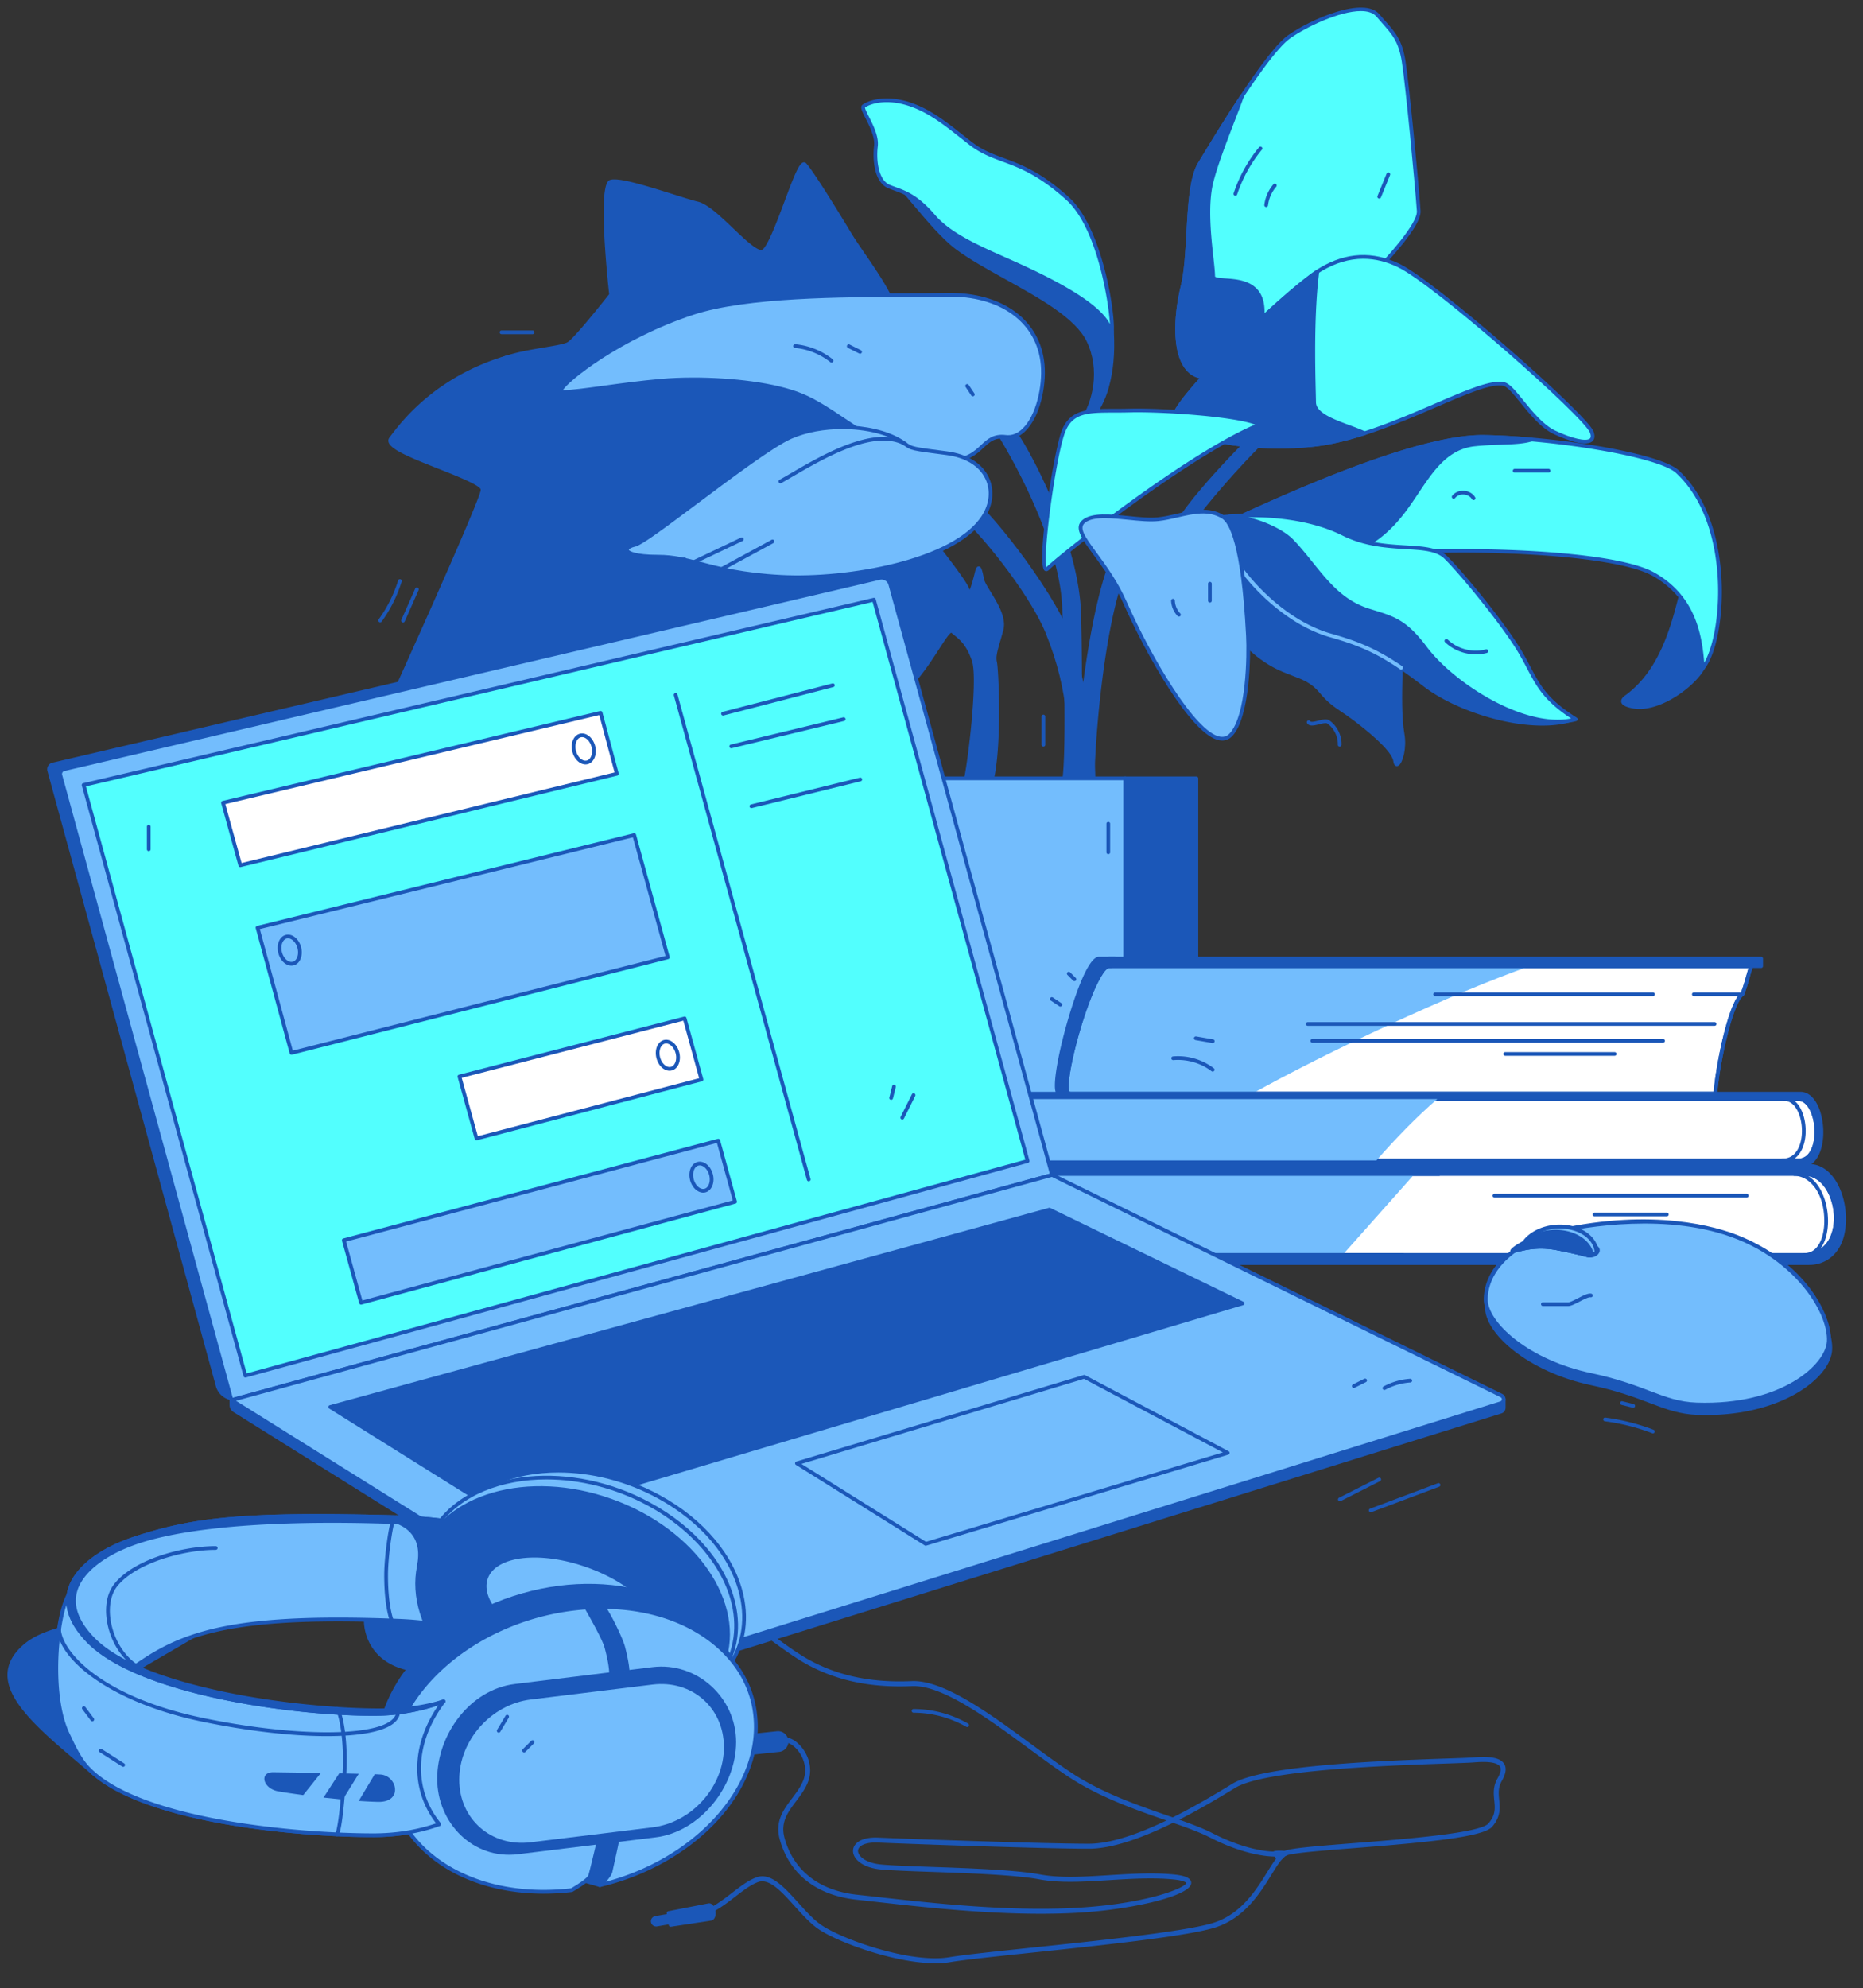 <svg xmlns="http://www.w3.org/2000/svg" viewBox="0 0 2812 3000" width="2812" height="3000"><rect x="0" y="0" width="2812" height="3000" fill="#333333" stroke="none"/><g transform="translate(555.0 11.25) rotate(0.0 1021.875 954.375) scale(3.747 3.747)"><svg width="545.482" height="509.432" viewBox="0 0 545.482 509.432"><path d="M216.86 74.866c4.564 5.194 13.465 16.593 20.268 21.716 15.6 11.747 46.232 22.926 53.242 37.705 5.161 10.881 3.032 24.063-2.653 32.211s6.063.758 10.042-13.453c2.171-7.753 2.447-15.174 2.082-22.187s-30.882-40.339-46.229-48.486-40.824-12.14-36.752-7.506z" fill="#1b57b8"/><path d="M286.527 170.629c-.392 0-.727-.176-.919-.489-.312-.508-.377-1.389 1.494-4.071 5.021-7.197 7.974-20.111 2.59-31.46-4.469-9.422-18.884-17.415-32.825-25.146-7.572-4.199-14.724-8.165-20.191-12.281-5.391-4.061-12.021-11.938-16.863-17.691-1.333-1.584-2.527-3.003-3.517-4.13-.986-1.122-.555-1.924-.324-2.216 2.727-3.447 26.575 2.505 37.991 8.564 8.294 4.402 20.382 15.707 28.928 24.817 8.026 8.557 17.478 20.053 17.698 24.292.446 8.572-.224 15.699-2.109 22.429-2.851 10.184-9.57 17.062-11.763 17.368-.064.01-.128.014-.19.014zm.415-1.119h.01zm-69.769-95.462c.028.016.083.132.25.322.996 1.134 2.197 2.561 3.538 4.154 4.795 5.697 11.362 13.501 16.617 17.459 5.383 4.054 12.491 7.994 20.016 12.167 14.147 7.846 28.777 15.958 33.453 25.815 5.64 11.89 2.546 25.42-2.715 32.96-.615.882-.958 1.484-1.149 1.886 2.118-1.414 7.455-7.398 9.854-15.969 1.839-6.568 2.492-13.542 2.055-21.946-.322-6.183-29.909-39.41-45.832-47.863-14.11-7.49-34.476-10.651-36.087-8.985z" fill="#1b57b8"/><path d="M199.801 39.74c-1.56 1.137 5.684 9.663 4.926 16.105-.67 5.695.189 14.211 5.305 16.295s10.042 2.726 18.007 11.987c7.776 9.041 22.73 14.35 37.319 21.171 12.377 5.787 31.263 15.537 33.726 24.442s-.55-37.857-17.242-52.863c-18.758-16.863-28.025-13.608-39.032-22.168-8.526-6.632-15.401-12.695-24.469-15.726-9.066-3.032-15.973-1.114-18.54.757z" fill="#52fffe"/><g fill="#1b57b8"><path d="M299.591 131.608a.803.803 0 0 1-.05-.002c-.677-.043-.925-.749-1.178-1.666-1.768-6.39-12.978-14.452-33.321-23.962-2.834-1.325-5.711-2.606-8.494-3.845-11.676-5.198-22.704-10.108-29.076-17.517-6.606-7.682-11.039-9.304-15.325-10.872a68.614 68.614 0 0 1-2.396-.91c-5.858-2.386-6.381-11.857-5.767-17.077.412-3.501-1.784-7.841-3.388-11.01-1.502-2.967-2.408-4.759-1.235-5.614 2.372-1.727 9.441-4.132 19.221-.862 7.98 2.668 14.179 7.561 21.357 13.227 1.088.858 2.197 1.733 3.335 2.619 4.334 3.371 8.334 4.849 12.964 6.561 6.931 2.562 14.787 5.465 26.108 15.643 14.649 13.169 19.353 51.614 18.048 54.717-.179.422-.523.57-.803.57zm-99.265-91.321c-.027.556.876 2.34 1.607 3.784 1.69 3.339 4.004 7.911 3.539 11.862-.732 6.223.471 13.731 4.843 15.513.782.318 1.561.603 2.346.891 4.467 1.634 9.086 3.324 15.947 11.302 6.152 7.153 17.031 11.997 28.549 17.124 2.789 1.242 5.673 2.525 8.519 3.856 19.054 8.908 30.008 16.432 33.336 22.917-.621-9.512-5.23-38.917-17.671-50.101-11.108-9.986-18.821-12.836-25.625-15.351-4.55-1.682-8.847-3.271-13.365-6.784-1.141-.887-2.252-1.765-3.343-2.626-7.067-5.578-13.171-10.396-20.903-12.981-9.084-3.037-15.543-.971-17.779.594zm-.083.059c.001-.001.001-.001 0 0zm-158.28 260.52c7.178 12.616 189.291 207.816 189.291 207.816V359.138c0-21.221-46.336-64.646-21.986-78.577 14.916-8.534 23.684-31.642 26.267-29.368s5.944 3.979 8.596 11.747c2.653 7.768-2.084 46.232-3.979 51.347-1.895 5.116 4.737 11.937 9.853 1.137s3.411-48.884 2.722-51.726.688-6.063 2.583-13.074-7.011-16.484-7.768-20.274c-.758-3.789-1.326-6.063-2.084-3.221s-2.653 11.558-3.789 7.389c-1.137-4.168-21.411-28.611-29.149-39.221l-.03-70.611c.758-7.579-13.137-24.758-18.442-33.6s-15.158-24.758-17.937-27.789c-2.779-3.032-12.556 34.45-17.356 35.081-4.8.632-18.517-17.65-25.844-19.418-7.326-1.768-29.811-10.105-34.863-8.842-5.053 1.263 0 45.586 0 45.586s-13.389 17.067-16.926 19.593-27.032 3.032-32.842 10.105z"/><path d="M231.254 509.432a.751.751 0 0 1-.549-.238C223.267 501.221 48.45 313.786 41.31 301.238a.743.743 0 0 1-.097-.401l6.316-155.464a.748.748 0 0 1 .17-.445c3.896-4.743 14.747-6.562 23.466-8.024 4.313-.724 8.387-1.406 9.52-2.216 3.186-2.274 14.942-17.124 16.583-19.205-.207-1.869-1.297-11.957-1.864-22.055-1.298-23.096 1.337-23.755 2.462-24.036 3.451-.861 13.085 2.021 25.322 5.882 4.132 1.303 7.7 2.429 9.899 2.959 3.86.932 9.125 5.949 14.217 10.801 4.364 4.159 9.297 8.854 11.353 8.604 2.045-.27 6.364-11.83 9.222-19.48 4.086-10.938 5.921-15.425 7.643-15.76.422-.084.836.062 1.141.395 2.933 3.2 13.074 19.656 18.027 27.911 1.382 2.303 3.388 5.229 5.512 8.328 6.384 9.314 13.619 19.871 13.033 25.731l.033 70.291c2.649 3.619 6.681 8.763 10.946 14.202 8.549 10.905 17.39 22.182 18.177 25.067.022.081.043.152.063.215.675-1.263 1.581-4.856 1.952-6.33.123-.488.233-.923.325-1.271.186-.696.514-1.877 1.419-1.832.974.031 1.328 1.114 2.125 5.099.227 1.137 1.368 3.002 2.69 5.161 2.857 4.668 6.413 10.479 5.067 15.456a242.042 242.042 0 0 1-1.199 4.252c-1.202 4.157-1.864 6.448-1.379 8.449.771 3.186 2.448 41.2-2.774 52.225-3.432 7.243-7.265 6.305-8.358 5.845-2.616-1.102-3.96-4.636-2.876-7.563 1.742-4.702 6.579-43.21 3.973-50.845-2.177-6.376-4.805-8.503-7.124-10.38a39.512 39.512 0 0 1-1.209-1.004c-.823.256-2.991 3.607-4.908 6.573-4.531 7.008-11.378 17.599-20.539 22.841-3.35 1.916-5.393 4.432-6.245 7.689-2.558 9.769 6.183 24.384 14.635 38.518 7.186 12.016 13.973 23.364 13.973 31.719v149.544a.749.749 0 0 1-.748.748zM42.721 300.675c8.185 13.329 171.465 188.599 187.783 206.103v-147.64c0-7.939-6.684-19.116-13.76-30.948-8.612-14.4-17.517-29.29-14.799-39.668.947-3.617 3.286-6.515 6.951-8.612 8.845-5.061 15.573-15.467 20.025-22.353 3.163-4.893 4.621-7.064 6.018-7.257.404-.062.784.057 1.093.33.387.341.792.668 1.21 1.006 2.354 1.905 5.283 4.276 7.6 11.062 2.699 7.903-2.015 46.529-3.985 51.851-.88 2.374.358 4.946 2.052 5.66 2.09.872 4.489-1.029 6.42-5.105 5.095-10.757 3.24-48.881 2.671-51.229-.578-2.389.165-4.96 1.396-9.22.358-1.239.762-2.635 1.192-4.226 1.177-4.354-2.192-9.859-4.899-14.283-1.453-2.375-2.601-4.251-2.881-5.648-.143-.713-.411-2.053-.669-3.005-.081.31-.174.677-.275 1.081-1.542 6.115-2.289 7.793-3.478 7.805h-.011c-.975 0-1.304-1.207-1.428-1.662-.707-2.593-10.246-14.76-17.91-24.536-4.351-5.55-8.46-10.792-11.122-14.44a.749.749 0 0 1-.144-.442l-.03-70.61c.535-5.391-6.845-16.157-12.774-24.809-2.137-3.118-4.156-6.063-5.561-8.405-5.632-9.387-14.897-24.293-17.714-27.521-1.299 1.056-4.238 8.924-6.407 14.729-4.662 12.479-7.69 20.081-10.432 20.441-2.75.379-7.309-3.979-12.583-9.004-4.718-4.496-10.065-9.591-13.534-10.428-2.249-.543-5.84-1.676-9.998-2.987-8.944-2.821-21.193-6.682-24.507-5.857-2.727.682-1.831 23.771.563 44.773a.75.75 0 0 1-.155.548c-.549.7-13.497 17.182-17.081 19.74-1.415 1.011-5.076 1.625-10.143 2.475-7.908 1.326-18.696 3.135-22.396 7.31zm210.007-131.586c6.941 10.672 26.835 45.725 27.783 72.441.452 12.738 2.084 61.958-.379 72.189-2.463 10.232 5.521 15.347 6.266 1.326s.775-65.141 0-74.653c-2.287-28.08-20.476-63.521-29.002-73.895-3.367-4.094-7.636-1.971-4.668 2.592z"/><path d="M282.766 324.381c-.596 0-1.192-.228-1.72-.672-1.639-1.377-2.853-5.146-1.644-10.166 2.29-9.515 1.014-53.513.358-71.987-.876-24.699-18.478-57.936-27.662-72.059-1.78-2.736-1.152-4.63-.074-5.42 1.349-.988 3.827-.639 5.949 1.943 8.709 10.598 26.9 46.432 29.171 74.311.764 9.38.765 60.381.001 74.754-.267 5.021-1.483 8.252-3.426 9.095a2.371 2.371 0 0 1-.953.201zm-29.079-159.319c-.307 0-.573.077-.776.226-.594.436-.686 1.652.445 3.392 9.263 14.244 27.016 47.796 27.904 72.824.657 18.536 1.934 62.696-.399 72.392-1.012 4.204-.188 7.542 1.15 8.666.569.479.979.301 1.112.243 1.044-.453 2.256-2.74 2.525-7.799.762-14.341.763-65.204.001-74.553-2.246-27.575-20.226-63.005-28.834-73.479-1.076-1.309-2.266-1.912-3.128-1.912z"/><path d="M239.205 195.298c8.748 3.894 36.947 40.8 42.821 57.411 10.989 31.074 11.197 63.095 9.871 74.274s-9.86 14.092-9.86-1.26c0-22.424 4.36-43.266-8.348-74.34-5.17-12.641-21.961-35.778-35.621-48.354-5.024-4.626-7.611-11.625 1.137-7.731z"/><path d="M286.26 337.061c-.062 0-.123-.002-.185-.006-2.999-.177-4.789-4.414-4.789-11.333 0-4.545.182-9.108.358-13.522.703-17.644 1.43-35.888-8.65-60.533-5.309-12.981-22.198-35.901-35.435-48.086-3.185-2.932-5.842-7.155-4.494-9.205.887-1.352 3.055-1.271 6.444.236 5.082 2.263 15.101 13.97 22.782 24.172 7.777 10.328 17.231 24.598 20.441 33.675 11.524 32.585 11.06 64.907 9.908 74.611-.681 5.754-3.405 9.991-6.38 9.991zm-51.076-142.153c-.471 0-.75.116-.865.291-.548.833.871 4.161 4.257 7.278 13.365 12.303 30.432 35.478 35.807 48.621 10.203 24.948 9.469 43.357 8.76 61.162-.175 4.398-.356 8.947-.356 13.462 0 7.112 1.819 9.743 3.377 9.836 1.88.102 4.336-3.169 4.988-8.664 1.14-9.608 1.595-41.621-9.833-73.936-5.951-16.826-34.003-53.227-42.419-56.976-1.775-.789-2.979-1.074-3.716-1.074z"/><path d="M303.247 215.193c-11.937 20.905-16.863 75.6-18.379 98.716s7.871 21.415 7.2 1.516c-.568-16.863 4.394-79.24 16.484-95.914 7.095-9.785-.477-12.773-5.305-4.318z"/><path d="M288.138 331.547c-.376 0-.751-.11-1.104-.329-2.438-1.516-3.527-8.004-2.914-17.358.665-10.145 2.237-30.162 5.289-50.251 3.529-23.228 7.965-39.643 13.188-48.788 2.291-4.012 5.003-5.362 6.786-5.327 1.093.034 1.987.597 2.451 1.544.972 1.98-.003 5.229-2.674 8.913-11.856 16.351-16.908 78.651-16.342 95.448.276 8.199-1.14 14.419-3.607 15.846a2.133 2.133 0 0 1-1.073.302zm21.134-120.555c-1.386 0-3.563 1.403-5.374 4.573-12.401 21.719-17.128 80.802-18.282 98.393-.729 11.107 1.126 15.313 2.208 15.986.219.137.402.136.634.003 1.32-.764 3.171-5.254 2.859-14.497-.589-17.472 4.37-79.477 16.627-96.38 2.708-3.734 3.088-6.257 2.541-7.372-.221-.45-.608-.688-1.151-.705l-.062-.001zm-6.025 4.201h.01zm1.899 95.26h28.676v198.229h-28.676z"/><path d="M333.822 509.432h-28.676a.75.75 0 0 1-.75-.75V310.453a.75.75 0 0 1 .75-.75h28.676a.75.75 0 0 1 .75.75v198.229a.75.75 0 0 1-.75.75zm-27.926-1.5h27.176V311.203h-27.176z"/></g><path d="M231.254 310.453h73.892v198.229h-73.892z" fill="#73bdfd"/><path d="M305.146 509.432h-73.892a.75.75 0 0 1-.75-.75V310.453a.75.75 0 0 1 .75-.75h73.892a.75.75 0 0 1 .75.75v198.229a.75.75 0 0 1-.75.75zm-73.142-1.5h72.392V311.203h-72.392zm305.818-241.847c-4.042 7.15-18.063 17.255-27.916 15.487-2.735-.491-6.157-1.552-2.905-3.916 15.916-11.571 19.832-32.842 23.747-48.126 3.916-15.285 10.758 30.04 7.074 36.555z" fill="#1b57b8"/><path d="M512.306 282.527c-.865 0-1.711-.069-2.532-.217-3.005-.54-4.533-1.347-4.806-2.539-.308-1.341 1.123-2.38 1.592-2.722 14.21-10.332 18.727-28.603 22.356-43.282.375-1.519.741-2.997 1.106-4.424.604-2.354 1.309-3.486 2.287-3.669.67-.125 1.305.218 1.88 1.022 2.108 2.95 3.835 12.501 4.673 19.783.892 7.747 1.258 17.062-.388 19.974-3.899 6.901-16.255 16.074-26.168 16.074zm20.246-55.378c.004.016-.496.299-1.077 2.567a545.626 545.626 0 0 0-1.103 4.41c-3.688 14.917-8.276 33.482-22.93 44.136-.867.631-1.044 1.034-1.012 1.174.007.031.219.789 3.609 1.397 9.311 1.673 23.08-7.952 27.13-15.118 2.489-4.402-.259-29.121-3.461-36.737-.687-1.633-1.122-1.816-1.156-1.829zm-190.266 6.233c3.047 17.521 14.809 28.042 24.821 32.703 7.336 3.415 12.126 3.676 16.863 9.361s7.389 6.351 13.832 11.228 15.537 12.456 16.105 16.814 4.323-3.065 2.976-10.8c-1.65-9.474-.568-24.063-.702-31.453-.134-7.389-6.213-22.663-24.253-34.835-20.759-14.007-36.161-13.893-41.305-11.586-5.145 2.306-9.853 9.852-8.337 18.568z" fill="#1b57b8"/><path d="M414.592 305.532c-.171 0-.313-.039-.413-.079-.73-.291-.929-1.206-1.016-1.868-.405-3.106-6.021-8.899-15.814-16.313-2.002-1.516-3.641-2.625-5.086-3.604-3.221-2.181-5.547-3.757-8.869-7.741-3.254-3.905-6.591-5.174-10.816-6.78-1.716-.652-3.661-1.392-5.787-2.382-4.967-2.312-21.468-11.542-25.244-33.253-1.56-8.972 3.233-16.899 8.769-19.382 5.146-2.307 20.554-2.842 42.031 11.648 19.172 12.937 24.463 28.841 24.583 35.443.039 2.136-.021 4.797-.092 7.879-.169 7.474-.38 16.775.783 23.458.997 5.726-.654 11.401-2.184 12.643-.314.255-.608.331-.845.331zm-71.568-72.279c3.651 20.995 19.599 29.917 24.399 32.151 2.077.967 3.912 1.664 5.687 2.339 4.431 1.685 7.93 3.015 11.436 7.222 3.185 3.822 5.438 5.348 8.558 7.46 1.461.989 3.117 2.11 5.15 3.65 10.409 7.88 15.926 13.705 16.396 17.315.022.171.048.306.074.41.889-1.192 2.302-5.918 1.42-10.985-1.189-6.828-.976-16.211-.805-23.75.07-3.065.13-5.712.091-7.817-.115-6.333-5.262-21.637-23.922-34.227-19.415-13.1-34.904-14.067-40.579-11.523-5.012 2.248-9.339 9.505-7.905 17.755z" fill="#1b57b8"/><path d="M332.054 147.172c-7.283-5.26-7.2-20.842-3.789-34.863s1.137-39.789 6.821-49.263 26.905-44.716 36-51.158 29.95-15.537 35.817-8.716 8.899 9.095 10.414 18.568c1.516 9.474 5.305 49.263 6.063 60.253s-51.916 59.116-62.147 61.389-22.358 8.716-29.179 3.79z" fill="#52fffe"/><path d="M338.437 149.723c-2.556 0-4.881-.541-6.822-1.943-8.005-5.781-7.201-22.817-4.079-35.649 1.405-5.777 1.845-13.767 2.27-21.493.603-10.961 1.226-22.294 4.636-27.978 17.57-29.282 30.091-47.051 36.209-51.385 9.588-6.79 30.682-15.725 36.819-8.593.762.886 1.476 1.694 2.145 2.452 4.571 5.179 7.089 8.032 8.442 16.487 1.529 9.56 5.305 49.212 6.07 60.319.519 7.514-20.675 28.351-27.183 34.558-13.392 12.773-29.904 26.361-35.55 27.616-2.722.604-5.645 1.528-8.471 2.422-4.983 1.577-10.077 3.186-14.486 3.187zM400.064 1.465c-8.455 0-21.777 6.24-28.545 11.034-4.149 2.938-13.726 14.161-35.791 50.932-3.219 5.365-3.832 16.51-4.425 27.289-.429 7.794-.872 15.853-2.311 21.766-3.011 12.379-3.901 28.732 3.5 34.077 4.68 3.381 12.458.921 19.979-1.457 2.857-.902 5.812-1.837 8.598-2.456 4.67-1.037 19.648-12.747 34.84-27.236 16.543-15.779 27.032-28.877 26.722-33.369-.765-11.089-4.531-50.656-6.056-60.187-1.284-8.025-3.7-10.763-8.086-15.731-.672-.762-1.39-1.575-2.156-2.466-1.331-1.549-3.548-2.196-6.269-2.196z" fill="#1b57b8"/><path d="M352.236 35.686c-7.311 10.997-14.251 22.528-17.15 27.36-5.684 9.474-3.411 35.242-6.821 49.263s-3.493 29.603 3.789 34.863c6.562 4.739 18.031-1.04 28.002-3.511-.043-5.379-.351-11.69.345-18.648 2.021-20.211-19.828-12.704-19.828-16.747 0-5.832-3.789-25.011-.758-37.642 2.218-9.24 8.896-25.234 12.421-34.938z" fill="#1b57b8"/><path d="M338.439 149.723c-2.556 0-4.882-.541-6.824-1.943-8.005-5.781-7.201-22.817-4.079-35.649 1.405-5.777 1.845-13.767 2.27-21.493.603-10.961 1.226-22.294 4.636-27.978 2.382-3.971 9.633-16.054 17.169-27.389a.75.75 0 0 1 1.329.671c-.999 2.749-2.25 6.004-3.576 9.451-3.394 8.824-7.24 18.825-8.819 25.406-2.166 9.021-.783 21.605.132 29.933.361 3.288.646 5.885.646 7.534 0 .548 2.423.722 4.193.848 4.105.294 9.728.697 13.073 4.67 2.188 2.599 3.049 6.402 2.559 11.304-.554 5.545-.466 10.715-.388 15.277.019 1.131.038 2.229.046 3.29a.748.748 0 0 1-.57.733c-2.372.588-4.882 1.382-7.31 2.149-4.985 1.576-10.078 3.186-14.487 3.186zm10.708-107.948c-6.081 9.428-11.437 18.354-13.419 21.656-3.219 5.365-3.832 16.51-4.425 27.289-.429 7.794-.872 15.853-2.311 21.766-3.011 12.379-3.901 28.732 3.5 34.077 4.68 3.381 12.458.922 19.981-1.456 2.256-.713 4.583-1.448 6.826-2.028-.009-.873-.025-1.77-.041-2.688-.079-4.603-.168-9.82.396-15.451.448-4.484-.297-7.912-2.214-10.188-2.937-3.488-8.194-3.865-12.033-4.141-3.121-.223-5.585-.399-5.585-2.344 0-1.567-.281-4.128-.638-7.37-.926-8.431-2.326-21.172-.1-30.446 1.603-6.678 5.468-16.729 8.878-25.596.406-1.048.801-2.077 1.185-3.08z" fill="#1b57b8"/><path d="M326.026 161.951c7.796-12.968 46.577-49.714 57.944-56.463 12.126-7.2 22.933-5.684 31.453-1.516 14.767 7.225 75.411 60.632 77.684 67.074 2.274 6.442-7.914 3.464-15.158 0-8.716-4.168-15.914-18.159-20.084-19.326-10.608-2.97-47.368 21.979-78.821 24.632s-58.532-5.23-53.018-14.401z" fill="#52fffe"/><path d="M366.833 177.615c-20.089 0-37.484-4.177-41.437-10.525-1.11-1.782-1.114-3.693-.013-5.525 7.711-12.828 46.269-49.636 58.203-56.721 10.588-6.288 21.41-6.808 32.165-1.545 7.947 3.889 27.78 20.081 43.69 33.938 16.189 14.101 33.097 29.946 34.372 33.559.62 1.756.458 3.074-.482 3.918-3.126 2.81-13.632-1.999-15.707-2.991-5.057-2.418-9.605-8.028-13.261-12.535-2.627-3.239-5.108-6.3-6.702-6.745-4.556-1.281-15.037 3.247-27.171 8.483-15.187 6.556-34.088 14.714-51.385 16.173-4.139.349-8.261.515-12.272.516zm34.222-76.399c-5.601 0-11.183 1.64-16.703 4.916-11.514 6.837-50.253 43.844-57.684 56.205-.814 1.354-.814 2.65.001 3.959 3.918 6.296 25.875 11.535 52.311 9.308 17.053-1.438 35.83-9.544 50.917-16.056 12.906-5.571 23.103-9.969 28.17-8.552 2.054.575 4.44 3.519 7.462 7.245 3.561 4.391 7.991 9.854 12.743 12.127 6.674 3.192 12.587 4.548 14.057 3.229.445-.4.468-1.175.07-2.303-2.167-6.138-62.151-59.234-77.307-66.649-4.672-2.286-9.361-3.429-14.037-3.429zm-75.029 60.735h.01z" fill="#1b57b8"/><path d="M381.247 159.045c-.14-8.212-1.157-33.472 1.299-52.648-12.858 8.611-49.02 43.077-56.52 55.553-5.514 9.171 21.565 17.053 53.017 14.4 7.348-.62 14.984-2.464 22.51-4.877-6.75-3.29-20.197-6.021-20.306-12.428z" fill="#1b57b8"/><path d="M366.833 177.615c-20.089 0-37.484-4.177-41.437-10.525-1.11-1.782-1.114-3.693-.013-5.525 7.872-13.095 44.232-47.41 56.745-55.789a.749.749 0 0 1 1.162.718c-2.146 16.753-1.626 38.371-1.377 48.76.036 1.49.066 2.765.084 3.779.072 4.223 7.217 6.867 13.521 9.201 2.35.869 4.569 1.691 6.363 2.566a.75.75 0 0 1-.1 1.388c-8.535 2.737-15.952 4.343-22.676 4.91-4.139.35-8.261.517-12.272.517zm14.766-69.648c-14.217 10.168-48.031 42.894-54.931 54.37-.814 1.354-.814 2.65.001 3.959 3.918 6.296 25.875 11.535 52.311 9.308 6.113-.517 12.823-1.91 20.463-4.254-1.353-.565-2.869-1.126-4.445-1.71-6.754-2.5-14.41-5.335-14.5-10.582-.017-1.012-.048-2.282-.083-3.769-.243-10.085-.739-30.717 1.184-47.322z" fill="#1b57b8"/><path d="M359.348 168.014c-28.431 11.372-80.922 53.431-85.47 57.979-4.547 4.547 2.47-44.716 6.259-54.947 3.789-10.232 12.799-8.337 26.673-8.716 13.876-.379 45.728 1.894 52.538 5.684z" fill="#52fffe"/><path d="M273.349 227.04c-.279 0-.495-.105-.614-.182-3.715-2.382 3.711-48.006 6.7-56.073 3.374-9.11 10.847-9.122 21.189-9.139 1.963-.004 3.993-.007 6.167-.066 13.523-.364 45.897 1.87 52.922 5.779a.75.75 0 0 1-.086 1.351c-27.788 11.114-80.109 52.703-85.218 57.812-.398.399-.765.518-1.06.518zm36.709-64c-1.165 0-2.245.013-3.227.04-2.192.06-4.232.062-6.205.066-10.46.017-16.773.026-19.786 8.16-3.693 9.97-9.068 49.78-7.398 54.062 5.544-5.422 55.851-45.363 84.007-57.381-8.431-3.106-33.658-4.947-47.391-4.947z" fill="#1b57b8"/><path d="M351.38 205.151c16.067-7.254 70.863-32.589 98.147-32.211s70.557 7.057 78.063 14.021c22.737 21.095 19.2 67.792 10.232 79.124-.884-11.166-2.4-27.966-19.832-37.818-17.432-9.853-84-10.644-103.705-8.354s-84.269-5.117-62.905-14.762z" fill="#52fffe"/><path d="M537.822 266.835a.75.75 0 0 1-.747-.69c-.866-10.935-2.174-27.458-19.453-37.225-16.866-9.534-81.93-10.74-103.25-8.262-14.897 1.729-65.62-2.611-67.927-10.952-.775-2.8 3.291-4.635 4.627-5.238l.309.684-.309-.684 2.075-.938c18.997-8.603 69.215-31.343 95.764-31.343.212 0 .418.001.627.004 28.297.393 70.96 7.168 78.563 14.222 13.653 12.667 16.664 32.837 17.244 43.732.812 15.252-2.041 30.222-6.935 36.406a.751.751 0 0 1-.588.284zm-96.921-48.71c27.424 0 64.788 2.327 77.458 9.488 16.811 9.502 19.123 25.588 20.036 36.275 7.73-13.353 10.285-56.337-11.315-76.377-7.183-6.664-49.785-13.436-77.563-13.821-26.009-.361-78.51 23.397-95.752 31.205l-2.076.939c-2.728 1.231-4.077 2.464-3.799 3.471.625 2.259 8.17 5.586 27.473 8.152 14.71 1.955 30.679 2.658 38.836 1.71 5.449-.633 15.204-1.042 26.702-1.042z" fill="#1b57b8"/><path d="M347.101 204.988c-8.984.542-15.77 2.184-17.826 3.447s13.624 2.526 19.317 12.632c5.693 10.105 21.11 26.676 39.293 31.832 14.219 4.032 22.335 7.935 37.912 19.932 13.878 10.688 40.656 18.72 57.594 14.507-21.232-12.46-58.854-49.85-74.022-56.166s-48.972-26.985-62.268-26.184z" fill="#1b57b8"/><path d="M473.175 289.221c-16.56.001-36.781-7.283-47.834-15.797-16.148-12.437-24.327-16.024-37.659-19.805-18.735-5.312-34.32-22.561-39.742-32.185-3.684-6.539-11.812-9.268-16.179-10.734-2.417-.811-3.321-1.114-3.414-1.93-.021-.182-.01-.64.536-.975 2.207-1.356 9.158-3.014 18.173-3.558 9.455-.556 28.186 9.036 44.715 17.512 6.837 3.505 13.294 6.816 17.887 8.729 8.033 3.345 22.019 15.071 36.827 27.486 13.375 11.213 27.205 22.809 37.287 28.726a.75.75 0 0 1-.198 1.374c-3.189.794-6.704 1.157-10.399 1.157zm-142.698-80.554c.496.188 1.151.408 1.76.612 4.558 1.53 13.041 4.378 17.008 11.42 5.305 9.416 20.542 26.288 38.845 31.478 15.059 4.271 23.263 8.582 38.165 20.061 12.786 9.848 38.055 18.028 55.139 14.771-10.014-6.211-23.149-17.224-35.874-27.893-14.717-12.339-28.618-23.994-36.439-27.251-4.647-1.935-11.131-5.26-17.995-8.778-15.547-7.972-34.888-17.911-43.94-17.349-7.741.466-13.992 1.779-16.669 2.929z" fill="#1b57b8"/><path d="M78.412 154.877c6.821 0 22.769-3.048 39.663-4.547 16.616-1.474 42.698.042 56.845 5.937 16.918 7.049 32.342 25.861 58.032 26.274 15.411.248 13.895-10.851 24-9.604s16.036-16.291 14.955-28.922c-1.35-15.764-14.379-28.8-38.632-28.295s-75.87-1.399-102.316 7.326c-33.347 11.001-57.314 31.831-52.547 31.831z" fill="#73bdfd"/><path d="M233.448 183.294c-.167 0-.336-.001-.507-.004-17.292-.277-30.136-8.881-41.469-16.472-5.776-3.868-11.231-7.522-16.84-9.859-13.493-5.621-39.319-7.403-56.49-5.882-8.133.722-15.945 1.789-22.838 2.731-7.437 1.017-13.311 1.819-16.892 1.819-.871 0-1.262-.508-1.339-.983-.625-3.886 24.339-22.64 53.651-32.311 21.609-7.129 59.054-7.198 86.396-7.248 6.228-.012 11.606-.021 16.139-.116 22.378-.443 37.847 10.909 39.395 28.98.737 8.609-1.758 20.917-7.835 26.771-2.407 2.318-5.085 3.318-7.958 2.959-4.309-.528-6.27 1.303-8.754 3.624-2.862 2.676-6.41 5.991-14.659 5.991zm-102.259-34.252c15.393 0 33.122 1.991 44.02 6.532 5.744 2.394 11.259 6.088 17.098 9.998 11.16 7.476 23.809 15.947 40.658 16.218 8.018.147 11.254-2.904 14.118-5.581 2.55-2.383 4.96-4.629 9.962-4.017 2.403.299 4.669-.562 6.734-2.551 5.534-5.331 8.099-17.184 7.381-25.562-1.474-17.222-16.336-28.047-37.869-27.609-4.547.095-9.932.104-16.167.116-25.704.047-64.548.118-85.929 7.172-29.646 9.781-50.836 27.012-52.529 30.369 3.505-.037 9.231-.82 16.436-1.805 6.909-.944 14.74-2.015 22.908-2.739 4-.356 8.481-.541 13.179-.541z" fill="#1b57b8"/><path d="M216.425 175.719c-10.729-7.94-32.483-8.598-45.873-2.783-13.389 5.815-57.347 42.193-62.905 43.457-5.558 1.263-4.8 4.8 9.347 4.8s21.474 6.623 49.516 8.111c28.042 1.489 70.232-6.343 81.6-24.338 6.375-10.091 1.973-23.28-14.905-25.457-14.121-1.822-14.121-1.822-16.78-3.79z" fill="#73bdfd"/><path d="M173.453 230.233c-2.382 0-4.714-.06-6.982-.18-15.7-.834-25.011-3.288-32.493-5.26-6.042-1.593-10.815-2.851-16.983-2.851-4.828 0-12.977-.438-13.305-3.368-.143-1.271 1.239-2.334 3.792-2.914 2.365-.537 13.137-8.597 24.541-17.13 14.453-10.813 30.834-23.07 38.231-26.282 14.349-6.232 36.133-4.892 46.617 2.868 2.503 1.852 2.503 1.852 16.43 3.647 8.218 1.061 14.221 4.787 16.904 10.493 2.329 4.952 1.782 10.975-1.461 16.108-6.689 10.588-22.721 16.612-34.993 19.802-12.53 3.257-27.128 5.066-40.298 5.067zm17.757-60.442c-7.151 0-14.408 1.249-20.359 3.833-7.237 3.143-23.543 15.344-37.93 26.108-13.907 10.406-22.561 16.812-25.107 17.392-2.06.468-2.65 1.137-2.634 1.283.045.404 2.29 2.036 11.815 2.036 6.362 0 11.461 1.344 17.365 2.9 7.415 1.954 16.644 4.387 32.19 5.212 26.68 1.423 69.646-6.134 80.926-23.99 3.013-4.77 3.512-10.116 1.372-14.669-2.458-5.227-8.047-8.651-15.739-9.644-14.314-1.847-14.314-1.847-17.13-3.931-5.792-4.285-15.185-6.53-24.769-6.53z" fill="#1b57b8"/><path d="M166.258 191.627a.75.75 0 0 1-.365-1.406c1.384-.77 2.967-1.692 4.707-2.705 12.539-7.308 33.524-19.54 46.191-12.451a.75.75 0 0 1-.733 1.309c-11.917-6.668-32.441 5.294-44.704 12.438a283.557 283.557 0 0 1-4.733 2.72.746.746 0 0 1-.363.095zm202.61-31.319c-8.335 8.358-38.431 36.902-45.726 52.8-3.362 7.326.953 7.318 4.483.543 4.232-8.122 28.834-37.162 45.711-50.606 8.221-6.549 3.047-10.272-4.468-2.737z" fill="#1b57b8"/><path d="M322.849 219.419c-.249 0-.483-.052-.701-.158-.81-.396-1.846-1.764.312-6.465 6.522-14.213 30.657-38 42.255-49.431 1.445-1.425 2.674-2.636 3.622-3.586 3.245-3.255 6.504-4.892 8.508-4.276.742.228 1.248.78 1.387 1.516.323 1.704-1.292 4.115-4.429 6.614-17.354 13.824-41.479 42.626-45.513 50.365-1.745 3.349-3.867 5.421-5.441 5.421zm46.551-58.582c-.95.953-2.183 2.168-3.631 3.596-11.535 11.368-35.538 35.024-41.945 48.987-1.5 3.269-1.147 4.404-1.015 4.492.012.007.094.021.261-.031.896-.281 2.446-1.806 3.891-4.577 4.081-7.829 28.422-36.916 45.908-50.846 3.338-2.659 4.016-4.496 3.89-5.161-.026-.14-.087-.279-.354-.361-.96-.299-3.615.503-7.005 3.901zm99.406 13.161c-6.821-.603-13.419-.976-19.278-1.058-27.284-.379-82.081 24.957-98.147 32.211-16.102 7.27 16.604 13.267 42.131 14.8 9.811-2.672 17.091-8.349 23.661-16.922 8.538-11.141 14.339-25.541 28.744-27.057 9.581-1.009 17.537-.287 22.889-1.974z" fill="#1b57b8"/><path d="m393.511 220.701-.045-.001c-15.742-.946-45.838-4.508-47.074-11.22-.332-1.802 1.199-3.441 4.679-5.013l2.075-.938c18.997-8.603 69.215-31.343 95.764-31.343.212 0 .418.001.627.004 5.779.081 12.284.438 19.334 1.061a.751.751 0 0 1 .16 1.462c-3.305 1.042-7.528 1.191-12.417 1.363-3.19.113-6.807.24-10.62.642-10.856 1.142-16.653 9.816-22.792 19-1.733 2.593-3.525 5.274-5.436 7.768-7.028 9.171-14.673 14.633-24.059 17.189a.753.753 0 0 1-.196.026zm55.412-47.015c-26.236 0-78.046 23.46-95.158 31.209l-2.076.939c-2.645 1.194-4.002 2.393-3.821 3.374.743 4.035 21.172 8.51 45.565 9.986 9.12-2.512 16.263-7.644 23.145-16.622 1.881-2.455 3.66-5.116 5.379-7.689 6.06-9.066 12.326-18.442 23.881-19.658 3.865-.406 7.509-.535 10.724-.648 2.219-.078 4.297-.151 6.199-.306-4.736-.329-9.172-.524-13.243-.581a39.076 39.076 0 0 0-.595-.004z" fill="#1b57b8"/><path d="M464.18 259.466c-6.568-11.116-23.086-31.17-29.81-37.895-7.074-7.074-24.253-1.01-41.432-9.6-14.538-7.269-33.59-8.169-45.837-6.984 9.813.398 20.701 5.215 25.122 9.763 9.901 10.184 16.199 23.397 30.821 28.042 9.556 3.036 14.468 3.787 22.989 15.158 10.981 14.653 40.674 34.204 60.632 28.723-15.158-9.522-15.916-16.091-22.485-27.207z" fill="#52fffe"/><path d="M479.307 288.353c-7.828 0-17.028-2.671-26.679-7.829-10.923-5.839-21.344-14.315-27.196-22.123-7.682-10.25-12.186-11.648-20.363-14.188-.723-.225-1.473-.457-2.253-.705-10.683-3.394-17.116-11.397-23.337-19.138-2.461-3.062-5.006-6.228-7.794-9.097-4.157-4.274-14.75-9.136-24.614-9.536a.75.75 0 0 1-.042-1.496c13.012-1.258 31.993-.067 46.245 7.06 8.727 4.363 17.327 4.878 24.915 5.332 7.022.42 13.086.783 16.711 4.408 7.187 7.187 23.453 27.09 29.926 38.043 1.39 2.353 2.502 4.465 3.577 6.508 3.982 7.565 6.859 13.032 18.661 20.446a.75.75 0 0 1-.2 1.358c-2.331.641-4.863.957-7.557.957zm-124.583-83.037c7.671 1.808 14.751 5.533 18.036 8.912 2.838 2.919 5.406 6.113 7.888 9.202 6.362 7.915 12.371 15.392 22.622 18.647a312.9 312.9 0 0 0 2.244.702c8.198 2.546 13.146 4.083 21.119 14.721 10.783 14.39 38.936 32.635 58.138 28.848-10.913-7.171-13.925-12.894-17.696-20.058-1.066-2.026-2.17-4.123-3.541-6.442-6.308-10.674-22.726-30.777-29.695-37.746-3.222-3.223-8.746-3.553-15.74-3.972-7.349-.439-16.494-.986-25.496-5.487-11.411-5.706-25.955-7.52-37.879-7.327z" fill="#1b57b8"/><path d="M416.288 266.636a.743.743 0 0 1-.421-.13c-10.378-7.057-17.913-9.974-28.186-12.887-18.735-5.312-34.32-22.561-39.742-32.185a.748.748 0 1 1 1.306-.736c5.305 9.416 20.542 26.288 38.845 31.478 10.424 2.956 18.073 5.918 28.62 13.09a.75.75 0 0 1-.422 1.37z" fill="#73bdfd"/><path d="M288.549 206.887c5.653-4.463 20.958.158 29.863-.789s18.162-5.817 26.133-.919c7.972 4.898 9.67 40.709 10.049 47.909s.196 32.211-6.814 39.765c-9.374 10.101-31.908-28.775-42.638-53.028-8.377-18.934-22.408-28.347-16.593-32.938z" fill="#73bdfd"/><path d="M344.211 295.244c-.347 0-.703-.031-1.068-.092-11.283-1.888-29.717-34.753-38.687-55.024-3.625-8.194-8.271-14.523-12.005-19.609-4.944-6.735-8.211-11.185-4.367-14.22 3.756-2.964 11.221-2.203 18.44-1.467 4.19.428 8.521.871 11.809.521 2.524-.269 5.139-.872 7.668-1.456 6.392-1.476 13.004-3.003 18.937.645 5.4 3.317 8.892 19.471 10.38 48.01l.026.498c.423 8.042.043 32.711-7.014 40.313-1.161 1.25-2.543 1.88-4.119 1.881zm-47.271-89.585c-3.329 0-6.179.438-7.927 1.817-2.592 2.046-.32 5.389 4.646 12.154 3.776 5.145 8.477 11.547 12.168 19.89 9.497 21.465 27.429 52.457 37.562 54.152 1.519.247 2.774-.183 3.84-1.33 6.705-7.224 7.03-31.338 6.615-39.216l-.026-.498c-1.915-36.737-6.878-45.097-9.667-46.811-5.41-3.321-11.435-1.932-17.814-.46-2.572.594-5.232 1.208-7.847 1.486-3.44.364-7.853-.084-12.119-.521-3.231-.327-6.515-.663-9.431-.663zm-8.391 1.228h.01zM57.123 140.626c-29.847 8.499-43.742 27.706-47.784 33.05s37.154 15.671 36.953 20.621C46.091 199.246.749 298.507.749 298.507l230.504 210.175S78.732 289.512 77.631 259.238c-1.868-51.356-14.637-120.284-20.508-118.612z" fill="#1b57b8"/><path d="M231.254 509.432a.745.745 0 0 1-.505-.196L.245 299.061a.75.75 0 0 1-.177-.866C18.269 258.349 45.4 197.79 45.544 194.266c.071-1.743-10.255-5.812-17.087-8.504-11.929-4.701-19.232-7.769-20.065-10.734-.18-.64-.059-1.264.35-1.804l.309-.41c4.575-6.071 18.498-24.547 47.868-32.91.346-.097.887-.119 1.509.331 6.9 5.016 18.276 72.844 19.955 118.977 1.081 29.709 151.964 246.853 153.489 249.042a.751.751 0 0 1-.618 1.178zM1.659 298.321l225.197 205.337C202.792 468.879 77.895 287.1 76.882 259.266c-1.885-51.796-13.931-113.888-19.338-117.817-.117-.086-.194-.109-.216-.102-28.885 8.225-42.58 26.398-47.081 32.37l-.311.411c-.126.168-.155.306-.103.494.692 2.462 10.938 6.5 19.171 9.743 11.592 4.568 18.145 7.283 18.036 9.961-.196 4.882-39.775 91.718-45.381 103.995z" fill="#1b57b8"/></svg></g><g transform="translate(1533.75 1443.75) rotate(0.0 626.25 232.5) scale(3.757 3.734)"><svg width="333.394" height="124.532" viewBox="0 0 333.394 124.532"><path d="M318.618 123.782H1.712v-3.284h.651l4.76-32.716h-.651v-3.284h312.146c16.358-.001 20.906 39.284 0 39.284z" fill="#1b57b8"/><path d="M318.618 124.531H1.712a.75.75 0 0 1-.75-.75v-3.284a.75.75 0 0 1 .75-.75h.003l4.546-31.246a.75.75 0 0 1-.539-.72v-3.284a.75.75 0 0 1 .75-.75h312.146c4.269 0 8.144 2.551 10.909 7.184 2.457 4.116 3.866 9.578 3.866 14.984.001 13.74-7.959 18.616-14.775 18.616zm-316.156-1.5h316.156c6.418 0 13.275-4.496 13.275-17.116 0-9.939-5.075-20.668-13.275-20.668H7.222v1.791a.749.749 0 0 1 .643.852l-4.76 32.716a.75.75 0 0 1-.644.635v1.79z" fill="#1b57b8"/><path d="M316.768 120.497H2.363l4.76-32.716h309.644c14.633.001 18.7 32.716.001 32.716z" fill="#fff"/><path d="M316.768 121.247H2.363a.748.748 0 0 1-.742-.859l4.76-32.716a.751.751 0 0 1 .742-.642h309.644c8.212 0 13.296 9.647 13.296 18.587 0 7.211-3.482 15.63-13.295 15.63zm-313.538-1.5h313.538c8.697 0 11.796-7.299 11.796-14.129 0-8.218-4.51-17.087-11.796-17.087H7.772z" fill="#1b57b8"/><path d="M160.063 87.782H7.123l-4.76 32.716h128.798z" fill="#73bdfd"/><path d="M293.496 97.312H192.191a.75.75 0 0 1 0-1.5h101.305a.75.75 0 0 1 0 1.5zm-32.084 7.578h-29.053a.75.75 0 0 1 0-1.5h29.053a.75.75 0 0 1 0 1.5zm55.356 16.357a.75.75 0 0 1 0-1.5c2.469 0 4.443-1.268 5.865-3.766 1.318-2.316 2.044-5.574 2.044-9.174 0-11.871-6.201-18.276-12.036-18.276a.75.75 0 0 1 0-1.5h4.128c3.838 0 7.323 2.139 9.813 6.023 2.213 3.451 3.482 8.03 3.482 12.563-.001 7.211-3.483 15.63-13.296 15.63zm1.529-32.581c5.152 3.257 7.879 10.872 7.879 18.142 0 3.855-.795 7.377-2.24 9.915-.267.469-.553.902-.859 1.301a10.329 10.329 0 0 0 2.654-2.54c1.826-2.475 2.832-5.979 2.832-9.865 0-7.627-3.883-15.814-10.266-16.953zm-148.413-.135H7.123a.75.75 0 0 1 0-1.5h162.76a.75.75 0 0 1 .001 1.5zm-14.577 32.716H2.363a.75.75 0 0 1 0-1.5h152.944a.75.75 0 0 1 0 1.5z" fill="#1b57b8"/><path d="M295.334 3.782c-1.196 3.151-1.705 6.442-3.6 11.368-4.921 3.566-10.055 29.463-10.8 40.168H21.544c-5.306 0 9.159-51.536 15.854-51.536h257.936z" fill="#fff"/><path d="M280.934 56.068H21.545c-1.896 0-1.896-2.916-1.896-3.874 0-10.469 11.102-49.163 17.749-49.163h257.937a.749.749 0 0 1 .701 1.016c-.512 1.349-.891 2.71-1.33 4.285-.56 2.009-1.194 4.286-2.271 7.087a.748.748 0 0 1-.26.338c-4.457 3.229-9.699 28.221-10.492 39.612a.75.75 0 0 1-.749.699zM37.398 4.531c-2.038 0-6.777 8.652-11.546 24.688-4.515 15.183-5.403 24.629-4.291 25.355l258.679-.007c.871-10.553 5.724-35.644 10.869-39.882 1.007-2.646 1.614-4.826 2.152-6.756.328-1.177.642-2.304 1.01-3.399H37.398z" fill="#1b57b8"/><path d="M206.362 3.782H37.397c-6.695 0-21.158 51.537-15.853 51.537h73.361c29.028-16.389 80.424-40.653 111.457-51.537z" fill="#73bdfd"/><g fill="#1b57b8"><path d="M37.398.75h261.916v3.032H37.398z"/><path d="M299.313 4.531H37.398a.75.75 0 0 1-.75-.75V.75a.75.75 0 0 1 .75-.75h261.916a.75.75 0 0 1 .75.75v3.031a.751.751 0 0 1-.751.75zm-261.165-1.5h260.416V1.5H38.148zM291.734 15.9h-19.459a.75.75 0 0 1 0-1.5h19.459a.75.75 0 0 1 0 1.5zm-35.88 0h-87.499a.75.75 0 0 1 0-1.5h87.499a.75.75 0 0 1 0 1.5zm24.758 11.999H117.159a.75.75 0 0 1 0-1.5h163.453a.75.75 0 0 1 0 1.5zm-20.716 6.822H118.998a.75.75 0 0 1 0-1.5h140.898a.75.75 0 0 1 0 1.5zm-19.453 5.305h-43.958a.75.75 0 0 1 0-1.5h43.958a.75.75 0 0 1 0 1.5z"/><path d="M280.934 56.068H21.545c-1.896 0-1.896-2.916-1.896-3.874 0-10.469 11.102-49.163 17.749-49.163h257.937a.749.749 0 0 1 .701 1.016c-.512 1.349-.891 2.71-1.33 4.285-.56 2.009-1.194 4.286-2.271 7.087a.748.748 0 0 1-.26.338c-4.457 3.229-9.699 28.221-10.492 39.612a.75.75 0 0 1-.749.699zM37.398 4.531c-2.038 0-6.777 8.652-11.546 24.688-4.515 15.183-5.403 24.629-4.291 25.355l258.679-.007c.871-10.553 5.724-35.644 10.869-39.882 1.007-2.646 1.614-4.826 2.152-6.756.328-1.177.642-2.304 1.01-3.399H37.398z"/><path d="M17.463 55.318C12.158 55.318 26.558.75 33.252.75h6.286L38.07 3.782c-2.179 0-3.179 1.496-4.635 3.979-7.087 12.087-16.291 47.558-11.89 47.558h-4.082z"/><path d="M21.545 56.068h-4.082c-1.9 0-1.9-3.07-1.9-4.079 0-5.771 2.62-18.225 6.37-30.284C25.014 11.804 29.477 0 33.253 0h6.286a.75.75 0 0 1 .675 1.078l-1.468 3.031a.749.749 0 0 1-.675.423c-1.695 0-2.517 1.1-3.988 3.608-7.564 12.9-14.943 44.757-12.531 46.429a.747.747 0 0 1 .291.061.743.743 0 0 1 .461.692.756.756 0 0 1-.759.746zm-4.05-1.489h.01zm-.015-.011h2.439c-1.834-6.537 6.829-36.888 12.869-47.187 1.232-2.102 2.399-4.094 4.801-4.328l.753-1.553h-5.089c-1.647 0-5.411 6.356-9.781 20.312-5.489 17.531-7.381 31.686-5.992 32.756z"/><path d="M315.04 84.497H.75v-2.179h.641l2.154-24.821h-.641v-2.179H315.04c10.231 0 12.379 29.179 0 29.179z"/><path d="M315.04 85.247H.75a.75.75 0 0 1-.75-.75v-2.179a.75.75 0 0 1 .703-.749l2.025-23.343a.75.75 0 0 1-.575-.729v-2.179a.75.75 0 0 1 .75-.75H315.04c6.007 0 9.248 8.435 9.248 16.371 0 3.783-.757 7.243-2.13 9.741-1.644 2.988-4.105 4.567-7.118 4.567zM1.5 83.747h313.54c2.468 0 4.42-1.275 5.803-3.79 1.254-2.28 1.945-5.482 1.945-9.018 0-7.152-2.962-14.871-7.748-14.871H3.654v.687a.748.748 0 0 1 .638.806L2.139 82.383a.75.75 0 0 1-.638.678v.686z"/></g><path d="M314.282 82.318H1.391l2.154-24.821h310.737c8.704 0 10.531 24.821 0 24.821z" fill="#fff"/><path d="M314.282 83.068H1.391a.75.75 0 0 1-.747-.814l2.154-24.821a.75.75 0 0 1 .747-.686h310.737c5.183 0 7.979 7.232 7.979 14.038 0 3.237-.649 6.199-1.826 8.34-1.418 2.58-3.546 3.943-6.153 3.943zm-312.073-1.5h312.073c2.055 0 3.683-1.065 4.839-3.166 1.058-1.923 1.64-4.628 1.64-7.617 0-6.03-2.477-12.538-6.479-12.538H4.233z" fill="#1b57b8"/><path d="M169.208 57.497H3.545L1.391 82.318h143.352c7.407-8.533 16.502-17.993 24.465-24.821z" fill="#73bdfd"/><path d="M314.282 83.068h-6.316a.75.75 0 0 1 0-1.5c2.483 0 4.441-1.125 5.819-3.343 1.235-1.987 1.915-4.769 1.915-7.83 0-5.972-2.61-12.148-6.977-12.148a.75.75 0 0 1 0-1.5h5.558c5.182 0 7.979 7.232 7.979 14.038 0 3.237-.649 6.199-1.826 8.34-1.417 2.58-3.545 3.943-6.152 3.943zm-1.541-1.5h1.542c2.055 0 3.683-1.065 4.839-3.166 1.058-1.923 1.64-4.628 1.64-7.617 0-6.03-2.477-12.538-6.479-12.538h-1.528c2.91 2.418 4.446 7.391 4.446 12.148 0 3.338-.76 6.399-2.141 8.622-.653 1.049-1.431 1.903-2.319 2.551z" fill="#1b57b8"/></svg></g><g transform="translate(982.5 2441.25) rotate(0.0 645.0 260.625) scale(3.754 3.764)"><svg width="343.662" height="138.483" viewBox="0 0 343.662 138.483"><g fill="#1b57b8"><path d="m51.549 53.745-15.414 1.619a1.985 1.985 0 0 1-2.18-1.765l-.455-4.334a1.985 1.985 0 0 1 1.765-2.18l15.414-1.619a4.162 4.162 0 1 1 .87 8.279zm199.757 41.982c-7.209.001-17.071-2.793-26.447-7.627-4.488-2.313-10.682-4.46-17.854-6.944-11.614-4.022-26.068-9.029-38.123-16.788-5.094-3.278-10.787-7.454-16.815-11.876-16.39-12.022-34.973-25.658-47.152-25.107-15.898.71-29.407-1.994-41.305-8.257-4.59-2.416-8.985-5.575-13.236-8.63-5.568-4.003-10.828-7.782-14.896-8.513a1.001 1.001 0 0 1 .353-1.969c4.514.811 9.702 4.539 15.71 8.857 4.195 3.015 8.533 6.133 13 8.484 11.575 6.093 24.753 8.717 40.284 8.028 12.872-.61 31.767 13.274 48.424 25.493 6.002 4.402 11.672 8.562 16.715 11.807 11.854 7.629 25.583 12.384 37.695 16.58 7.245 2.51 13.502 4.677 18.116 7.057 10.859 5.599 22.282 8.387 29.104 7.105a1 1 0 1 1 .369 1.965c-1.192.225-2.515.335-3.942.335z"/><path d="M114.419 138.476c-16.238 0-39.505-8.404-47.317-13.877-3.168-2.22-6.264-5.644-9.258-8.954-5.304-5.865-10.313-11.406-14.823-9.688-3.049 1.161-6.02 3.45-9.165 5.873-4.762 3.669-10.159 7.827-17.012 8.771a1 1 0 1 1-.273-1.981c6.326-.873 11.277-4.687 16.065-8.375 3.265-2.516 6.35-4.892 9.674-6.158 5.787-2.205 11.242 3.828 17.019 10.216 2.919 3.229 5.938 6.567 8.922 8.657 8.594 6.021 36.353 15.696 51.744 13.096 5.568-.938 18.161-2.26 32.742-3.788 27.254-2.858 61.172-6.415 72.871-9.827 11.558-3.371 17.736-13.322 22.246-20.587 2.51-4.044 4.493-7.238 6.777-8.344 2.292-1.109 11.677-1.895 28.066-3.188 20.175-1.592 50.665-3.998 54.035-7.882 2.938-3.385 2.668-6.104 2.356-9.252-.271-2.732-.55-5.558 1.32-8.831 1.251-2.188 1.569-3.796.945-4.776-.683-1.074-3.013-2.236-10.227-1.645-1.88.152-5.882.29-11.422.481-23.645.813-72.847 2.508-84.772 9.753-12.016 7.301-40.156 24.398-58.877 24.398-17.659 0-71.02-1.867-84.738-2.461-5.401-.228-7.937 1.438-8.052 3.198-.129 1.967 2.736 5.006 9.51 5.604 4.521.398 11.78.654 20.185.95 15.011.527 33.692 1.185 43.574 3.03 8.021 1.499 17.555.908 27.65.283 8.634-.534 17.562-1.087 25.883-.295 3.1.294 7.217.97 7.18 3.425-.078 5.148-23.377 10.498-44.158 11.843-28.142 1.818-60.361-1.793-81.682-4.184-3.1-.348-5.947-.667-8.488-.937-22.132-2.341-29.033-16.306-31.177-24.423-1.882-7.126 1.636-11.78 5.039-16.281 1.646-2.178 3.349-4.431 4.386-6.932 1.266-3.053 1.106-6.477-.45-9.642-1.583-3.222-4.076-5.168-5.722-5.613a1 1 0 1 1 .522-1.931c2.567.694 5.378 3.371 6.995 6.661 1.813 3.689 1.992 7.699.503 11.29-1.135 2.738-2.916 5.094-4.638 7.372-3.258 4.309-6.334 8.38-4.7 14.564 2.012 7.619 8.515 20.73 29.454 22.945 2.545.269 5.396.589 8.5.937 21.25 2.384 53.365 5.988 81.33 4.176 27.398-1.772 42.151-8.033 42.287-9.878v.001c-.007 0-.533-.944-5.37-1.404-8.163-.774-17.013-.229-25.57.301-10.221.634-19.875 1.23-28.14-.312-9.735-1.818-28.333-2.473-43.277-2.999-8.433-.296-15.717-.553-20.29-.956-7.727-.682-11.548-4.403-11.33-7.728.166-2.531 2.919-5.369 10.135-5.064 12.173.526 66.976 2.459 84.652 2.459 18.161 0 45.966-16.894 57.839-24.107 12.371-7.517 61.927-9.223 85.742-10.043 5.512-.189 9.495-.327 11.328-.477 6.776-.551 10.614.265 12.077 2.565 1.068 1.68.775 3.917-.896 6.842-1.554 2.72-1.317 5.11-1.066 7.642.312 3.151.666 6.725-2.836 10.76-3.619 4.171-26.219 6.264-55.389 8.565-13.004 1.026-25.287 1.995-27.352 2.995-1.761.853-3.702 3.979-5.949 7.598-4.681 7.54-11.092 17.866-23.385 21.452-11.872 3.462-45.889 7.029-73.222 9.896-14.548 1.526-27.112 2.844-32.618 3.772-1.823.308-3.809.449-5.912.449z"/><path d="M249.938 94.186c.381.92 1.346 2.182 1.987 3.368.533.987 4.124-2.965 3.998-3.527-.208-.924-6.453-.972-5.985.159zM15.921 120.622 2.32 122.963a1.34 1.34 0 1 1-.455-2.643l13.601-2.341a1.34 1.34 0 1 1 .455 2.643z"/><path d="M2.087 123.733c-.428 0-.845-.132-1.202-.384a2.094 2.094 0 0 1 .852-3.77l13.602-2.341c.55-.095 1.105.03 1.562.353.456.322.76.804.854 1.354a2.082 2.082 0 0 1-.353 1.562 2.08 2.08 0 0 1-1.354.854l-13.601 2.341a2.101 2.101 0 0 1-.36.031zm13.608-5.024a.586.586 0 0 0-.102.009l-13.602 2.341a.594.594 0 0 0-.483.684.589.589 0 0 0 .683.482l13.602-2.341h.001a.59.59 0 0 0 .24-1.065.574.574 0 0 0-.339-.11z"/><path d="M25.2 117.65c-.253-1.472-1.104-2.553-1.91-2.44l-.001-.005-.022.004h-.003l-.003.001-16.157 3.137.817 4.748 16.3-2.476-.005-.032c.796-.161 1.237-1.465.984-2.937z"/><path d="M7.919 123.847a.749.749 0 0 1-.738-.623l-.817-4.749a.75.75 0 0 1 .596-.863l16.157-3.137.027-.005a.678.678 0 0 1 .101-.01c1.218-.136 2.369 1.18 2.693 3.063.307 1.784-.259 3.324-1.33 3.729a.66.66 0 0 1-.276.108l-16.301 2.477a.59.59 0 0 1-.112.01zm.047-4.903.568 3.301 15.365-2.335a.713.713 0 0 1 .165-.056c.211-.044.612-.825.396-2.077-.215-1.253-.855-1.848-1.067-1.824l-.043.005zm33.281-66.953-13.726 1.442a1.341 1.341 0 1 1-.28-2.668l13.726-1.442a1.341 1.341 0 1 1 .28 2.668z"/><path d="M27.38 54.19a2.096 2.096 0 0 1-2.079-1.874 2.075 2.075 0 0 1 .455-1.534 2.078 2.078 0 0 1 1.407-.764l13.726-1.442a2.087 2.087 0 0 1 2.298 1.862 2.075 2.075 0 0 1-.455 1.534 2.078 2.078 0 0 1-1.406.764L27.6 54.179a2.038 2.038 0 0 1-.22.011zm13.727-4.126c-.021 0-.041.002-.062.004L27.32 51.511a.59.59 0 1 0 .123 1.176l13.726-1.442a.59.59 0 0 0 .526-.65.592.592 0 0 0-.588-.531z"/></g></svg></g><g transform="translate(2272.5 862.5) rotate(0.0 -1100.625 832.5) scale(-3.747 3.75)"><svg width="587.475" height="444.043" viewBox="0 0 587.475 444.043"><g fill="#1b57b8"><path d="m510.117 332.536-323.728-88.742L250.018 2.737s2.246-.833 3.816-1.421c.902-.337 1.813-.73 2.815-.496l328.545 76.8a1.999 1.999 0 0 1 1.458 2.484l-67.84 247.478a7.076 7.076 0 0 1-8.695 4.954z"/><path d="M512 333.542a7.852 7.852 0 0 1-2.082-.282L186.19 244.518a.75.75 0 0 1-.527-.915l63.63-241.057a.75.75 0 0 1 .464-.512s2.245-.833 3.814-1.42l.194-.073c.892-.336 1.902-.718 3.053-.45l328.545 76.8c.727.17 1.338.619 1.721 1.262.388.652.491 1.416.289 2.15l-67.84 247.478a7.777 7.777 0 0 1-3.673 4.731 7.775 7.775 0 0 1-3.86 1.03zm-324.696-90.274 323.011 88.545a6.29 6.29 0 0 0 4.804-.604 6.287 6.287 0 0 0 2.97-3.824l67.84-247.478a1.264 1.264 0 0 0-.132-.986 1.217 1.217 0 0 0-.774-.568l-328.545-76.8c-.705-.165-1.423.105-2.182.393l-.199.075c-1.184.443-2.753 1.026-3.453 1.286z"/><path d="M513.254 335.343v-1.947l-330.552-87.202L.754 333.044s-.009 2.844 0 3.439c.01.666.409 1.324 1.163 1.559l337.47 104.987a5.855 5.855 0 0 0 4.842-.625l167.783-104.821a2.643 2.643 0 0 0 1.242-2.24z"/><path d="M341.128 444.044a6.61 6.61 0 0 1-1.964-.299L1.694 338.758a2.372 2.372 0 0 1-1.69-2.263c-.009-.598 0-3.453 0-3.453a.75.75 0 0 1 .427-.674l181.948-86.851a.75.75 0 0 1 .515-.048l330.552 87.202a.75.75 0 0 1 .559.725v1.947a3.371 3.371 0 0 1-1.594 2.875L344.627 443.04a6.602 6.602 0 0 1-3.499 1.004zM1.502 333.518c-.002.832-.005 2.513.001 2.954.005.318.174.71.636.854l337.47 104.987a5.098 5.098 0 0 0 4.222-.545l167.783-104.821c.557-.347.889-.946.889-1.603v-1.37L182.776 246.99z"/></g><path d="m513.254 333.396-330.552-90.612L247.837 5.173a3.661 3.661 0 0 1 4.366-2.597l328.506 76.94a1.988 1.988 0 0 1 1.464 2.462z" fill="#73bdfd"/><path d="M513.254 334.146a.723.723 0 0 1-.199-.027l-330.552-90.612a.75.75 0 0 1-.525-.921L247.114 4.975a4.397 4.397 0 0 1 5.26-3.129L580.88 78.785a2.72 2.72 0 0 1 1.729 1.267c.384.646.486 1.4.288 2.124l-68.92 251.418a.752.752 0 0 1-.723.552zm-329.631-91.887 329.105 90.216L581.45 81.78c.089-.328.043-.668-.13-.96s-.451-.496-.782-.573L252.032 3.306a2.898 2.898 0 0 0-3.472 2.065z" fill="#1b57b8"/><path d="m254.447 11.318 318.361 74.564-65.155 237.684-315.121-86.383z" fill="#52fffe"/><path d="M507.653 324.315a.744.744 0 0 1-.198-.027l-315.121-86.382a.75.75 0 0 1-.525-.921L253.724 11.12a.746.746 0 0 1 .894-.532l318.361 74.563a.752.752 0 0 1 .553.929l-65.155 237.684a.75.75 0 0 1-.724.551zm-314.199-87.657 313.675 85.986 64.75-236.209L254.98 12.213z" fill="#1b57b8"/><path d="m513.254 333.396-330.552-90.612L1.68 331.565c-1.344.659-1.192 2.621.237 3.066l337.47 104.987a5.855 5.855 0 0 0 4.842-.625z" fill="#73bdfd"/><path d="M341.128 440.633a6.61 6.61 0 0 1-1.964-.299L1.694 335.347a2.392 2.392 0 0 1-1.683-2.111 2.39 2.39 0 0 1 1.339-2.344l181.021-88.782a.737.737 0 0 1 .528-.05l330.552 90.612a.75.75 0 0 1 .199 1.359L344.627 439.629a6.605 6.605 0 0 1-3.499 1.004zM182.777 243.582 2.01 332.239a.883.883 0 0 0-.503.882.884.884 0 0 0 .633.794l337.47 104.987a5.095 5.095 0 0 0 4.222-.545l167.572-104.689z" fill="#1b57b8"/><path d="m400.228 381.916 73.226-45.748-289.718-79.419-77.769 37.725z" fill="#1b57b8"/><path d="M400.228 382.666a.744.744 0 0 1-.214-.031l-294.261-87.441a.751.751 0 0 1-.114-1.394l77.77-37.725a.74.74 0 0 1 .525-.048l289.718 79.419a.75.75 0 0 1 .199 1.359l-73.227 45.748a.754.754 0 0 1-.396.113zm-292.195-88.36L400.117 381.1l71.488-44.661-287.795-78.892z" fill="#1b57b8"/><path d="m111.917 354.627 121.675 36.6 51.865-32.403-115.72-34.801z" fill="#73bdfd"/><path d="M233.592 391.977a.73.73 0 0 1-.216-.032l-121.675-36.599a.751.751 0 0 1-.135-1.382l57.82-30.604a.756.756 0 0 1 .567-.055l115.72 34.801a.75.75 0 0 1 .181 1.355l-51.865 32.402a.75.75 0 0 1-.397.114zm-119.709-37.541 119.6 35.975 50.172-31.345-113.84-34.236z" fill="#1b57b8"/></svg></g><g transform="translate(11.25 2216.25) rotate(0.0 566.25 320.625) scale(3.782 3.78)"><svg width="299.444" height="169.637" viewBox="0 0 299.444 169.637"><path d="M34.355 121.6C12.278 102.582-10.56 85.943 6.973 70.751s76.154-9.163 76.154-9.163l-47.485 27.67z" fill="#1b57b8"/><path d="M34.355 122.35a.748.748 0 0 1-.49-.182c-1.86-1.603-3.725-3.188-5.571-4.756C13.771 105.068.053 93.41 0 82.431c-.021-4.442 2.099-8.448 6.481-12.245 7.406-6.418 22.589-9.938 45.125-10.462 16.699-.395 31.449 1.104 31.596 1.119a.75.75 0 0 1 .301 1.395l-47.13 27.461-1.271 31.932a.748.748 0 0 1-.747.719zm23.053-61.168c-17.95 0-40.363 1.835-49.944 10.137-4.032 3.494-5.983 7.125-5.964 11.105.049 10.29 13.512 21.731 27.766 33.845 1.459 1.24 2.93 2.49 4.401 3.751l1.225-30.792a.75.75 0 0 1 .372-.618l45.449-26.482a295.206 295.206 0 0 0-23.305-.946z" fill="#1b57b8"/><ellipse cx="232.057" cy="49.614" fill="#73bdfd" rx="46.616" ry="63.629" transform="matrix(.338 -.941 .941 .338 106.898 251.226)"/><path d="M244.181 99.196c-13.238 0-27.407-3.422-40.355-10.487-17.708-9.661-29.898-24.212-33.444-39.921-2.457-10.887-.46-21.186 5.774-29.783 15.582-21.488 53.323-25.297 84.131-8.485 17.709 9.662 29.899 24.214 33.444 39.923 2.457 10.885.46 21.184-5.774 29.781-9.033 12.457-25.517 18.972-43.776 18.972zM219.89 1.511c-17.77 0-33.765 6.303-42.519 18.375-5.974 8.238-7.885 18.118-5.525 28.571 3.45 15.289 15.369 29.48 32.699 38.936 30.168 16.46 67.042 12.848 82.199-8.05 5.974-8.238 7.884-18.118 5.525-28.57-3.45-15.289-15.369-29.48-32.699-38.937-12.743-6.952-26.687-10.325-39.68-10.325zm67.46 78.272h.01z" fill="#1b57b8"/><ellipse cx="228.018" cy="52.523" fill="#73bdfd" rx="46.616" ry="64.578" transform="matrix(.338 -.941 .941 .338 101.487 249.35)"/><path d="M240.897 102.246c-13.513 0-28.025-3.493-41.294-10.694-18.129-9.839-30.573-24.586-34.141-40.461-2.427-10.801-.427-20.999 5.784-29.493C186.93.149 225.145-3.487 256.433 13.494c18.129 9.84 30.573 24.588 34.141 40.463 2.427 10.8.427 20.998-5.784 29.491l-.605-.442.605.442c-9.033 12.353-25.541 18.798-43.893 18.798zm-25.803-97.97c-17.861 0-33.884 6.235-42.637 18.206-5.948 8.135-7.861 17.914-5.531 28.279 3.422 15.226 15.906 29.981 33.393 39.472 30.653 16.635 68.004 13.194 83.261-7.671 5.948-8.135 7.861-17.913 5.531-28.277-3.422-15.226-15.905-29.982-33.393-39.474-13.067-7.09-27.353-10.535-40.624-10.535z" fill="#1b57b8"/><path d="M167.382 30.279c-6.557 5.987-24.367 30.33-24.367 30.33s-.758 15.843 18.189 19.435 19.104-23.114 19.104-23.114z" fill="#1b57b8"/><path d="M164.565 81.126c-1.119 0-2.286-.115-3.501-.345-19.364-3.671-18.807-20.043-18.799-20.208a.746.746 0 0 1 .144-.406c.729-.997 17.93-24.473 24.467-30.441a.748.748 0 0 1 1.18.226l12.927 26.65a.75.75 0 0 1 .075.332c-.004.603-.176 14.84-7.917 21.214-2.407 1.982-5.281 2.978-8.576 2.978zm-20.806-20.263c-.017 1.948.505 15.206 17.585 18.443 4.332.821 7.98.043 10.843-2.315 6.773-5.577 7.325-18.277 7.368-19.896l-12.399-25.563c-6.598 6.529-21.782 27.132-23.397 29.331z" fill="#1b57b8"/><path d="M156.331 60.72c23.453.927 38.224 7.759 38.224 7.759l-3.243-44.246s-12.214-4.206-35.676-4.865c-61.853-1.737-81.741.943-104.479 8.34-12.714 4.136-25.174 12.019-26.767 22.577-.816 5.41 1.221 11.523 7.539 18.193 4.149 4.381 10.137 8.216 17.307 11.545a327.25 327.25 0 0 0 4.357-2.883C73.802 63.5 97.721 58.404 156.331 60.72z" fill="#73bdfd"/><path d="M49.237 80.774a.763.763 0 0 1-.316-.069c-7.635-3.546-13.535-7.485-17.535-11.71-6.053-6.391-8.656-12.724-7.736-18.821 1.421-9.42 11.618-18.084 27.277-23.178 22.584-7.347 42.129-10.132 104.732-8.377 23.307.655 35.776 4.863 35.899 4.906a.749.749 0 0 1 .504.654l3.243 44.245a.75.75 0 0 1-1.063.735c-.146-.067-14.927-6.78-37.939-7.69-62.065-2.452-83.831 3.834-102.288 16.293a346.042 346.042 0 0 1-4.367 2.89.758.758 0 0 1-.411.122zm74.599-61.165c-38.251 0-54.382 2.936-72.447 8.812-15.107 4.914-24.923 13.13-26.257 21.977-.847 5.617 1.623 11.526 7.342 17.565 3.805 4.018 9.423 7.786 16.702 11.204 1.331-.869 2.668-1.75 3.999-2.649 18.721-12.637 40.712-19.022 103.187-16.547 19.657.776 33.419 5.751 37.357 7.34l-3.116-42.517c-2.445-.749-14.436-4.099-34.986-4.676-12.098-.339-22.579-.509-31.781-.509z" fill="#1b57b8"/><path d="M164.293 119.591c0-9.409 3.594-18.609 9.764-26.729-6.162 2.4-15.66 5.04-27.918 5.04-25.999 0-69.875-5.329-96.902-17.878-13.945 9.096-27.004 16.873-23.993 28.455.859 3.306 3.028 6.922 6.86 10.968 19.79 20.894 81.139 26.867 114.035 26.867 11.157 0 20.026-2.187 26.176-4.389-5.096-6.255-8.022-13.849-8.022-22.334z" fill="#73bdfd"/><path d="M146.138 147.063c-30.752 0-94.276-5.664-114.58-27.102-3.807-4.02-6.111-7.714-7.041-11.295-2.997-11.528 9.264-19.493 22.244-27.926l2.066-1.344a.76.76 0 0 1 .726-.053c28.14 13.066 73.178 17.809 96.586 17.809 12.26 0 21.801-2.713 27.646-4.989a.75.75 0 0 1 .869 1.153c-6.288 8.275-9.612 17.361-9.612 26.275 0 7.994 2.716 15.553 7.854 21.859a.75.75 0 0 1-.328 1.18c-8.215 2.942-17.107 4.433-26.43 4.433zm-96.84-66.184-1.72 1.119C34.521 90.48 23.244 97.807 25.969 108.29c.865 3.329 3.05 6.81 6.678 10.641 19.953 21.066 82.961 26.633 113.491 26.633 8.776 0 17.159-1.345 24.934-3.999-4.93-6.404-7.53-13.979-7.53-21.973 0-8.524 2.917-17.182 8.458-25.174-6.032 2.096-14.88 4.234-25.862 4.234-23.435 0-68.456-4.738-96.84-17.773zm104.074-19.52a.749.749 0 0 1-.691-.46c-.095-.227-2.323-5.687-2.312-18.423.006-7.135 1.685-18.75 2.656-21.446.455-1.263 1.05-2.049 1.768-2.337.476-.19.92-.123 1.177.004a.751.751 0 0 1-.587 1.378c-.112.019-.524.292-.946 1.463-.82 2.276-2.561 13.646-2.568 20.94-.011 12.381 2.173 17.789 2.195 17.842a.75.75 0 0 1-.692 1.039zm1.932-41.318c0 .001 0 .001 0 0z" fill="#1b57b8"/><ellipse cx="225.588" cy="55.976" fill="#1b57b8" rx="46.616" ry="64.578" transform="matrix(.338 -.941 .941 .338 96.63 249.348)"/><ellipse cx="225.588" cy="55.976" fill="#73bdfd" rx="17.58" ry="35.974" transform="matrix(.338 -.941 .941 .338 96.63 249.348)"/><path d="m236.42 166.251-11.285-3.281 6.029-24.064 22.993 4.659-14.511 20.969z" fill="#1b57b8"/><path d="M236.42 167.001a.744.744 0 0 1-.209-.03l-11.286-3.281a.75.75 0 0 1-.518-.902l6.029-24.063a.75.75 0 0 1 .876-.553l22.993 4.659a.752.752 0 0 1 .468 1.162l-14.511 20.968a.745.745 0 0 1-.264.235l-3.225 1.718a.753.753 0 0 1-.353.087zm-10.382-4.55 10.299 2.994 2.796-1.488 13.76-19.883-21.176-4.291z" fill="#1b57b8"/><ellipse cx="220.603" cy="102.784" fill="#1b57b8" rx="74.268" ry="55.163" transform="matrix(.961 -.275 .275 .961 -19.768 64.68)"/><path d="M225.698 55.929c-40.314 4.95-72.996 34.09-72.996 65.086 0 30.866 32.41 51.924 72.491 47.213 3.012-1.79 6.911-4.235 7.413-5.866.695-2.259 3.562-14.595 3.562-14.595.518-2.214 7.658-2.933 7.558-1.477s-2.606 12.51-3.041 14.508c-.286 1.315-2.155 3.569-4.264 5.453 35.23-8.314 62.274-34.967 62.274-63.162-.001-30.996-32.682-52.11-72.997-47.16z" fill="#73bdfd"/><path d="M214.003 169.643c-18.595 0-35.302-5.602-46.97-15.979-9.866-8.774-15.081-20.064-15.081-32.649 0-31.312 33.041-60.844 73.655-65.83 23.168-2.846 44.547 2.681 58.653 15.16 9.934 8.788 15.185 20.111 15.185 32.745 0 13.748-6.444 27.8-18.144 39.564-11.543 11.608-27.421 20.247-44.708 24.326a.75.75 0 0 1-.671-1.289c2.109-1.883 3.804-4.008 4.031-5.053l.392-1.769c.731-3.285 2.399-10.784 2.613-12.44-.58-.235-2.612-.244-4.414.383-1.11.387-1.578.835-1.646 1.125-.117.504-2.88 12.387-3.575 14.645-.559 1.815-4.053 4.097-7.746 6.291a.756.756 0 0 1-.295.101 96.829 96.829 0 0 1-11.279.669zm23.41-113.692c-3.803 0-7.685.238-11.623.722-39.887 4.898-72.337 33.762-72.337 64.342 0 12.145 5.041 23.047 14.578 31.529 13.632 12.124 34.371 17.572 56.917 14.958 1.76-1.046 6.488-3.889 6.942-5.361.679-2.208 3.52-14.421 3.548-14.544.541-2.312 5.347-3.04 7.315-2.746 1.63.245 1.747 1.124 1.722 1.491-.076 1.107-1.326 6.832-2.666 12.854l-.39 1.762c-.239 1.101-1.3 2.561-2.522 3.9 33.847-8.992 59.048-35.165 59.048-61.768 0-12.191-5.076-23.126-14.678-31.622-11.398-10.083-27.696-15.517-45.854-15.517z" fill="#1b57b8"/><path d="m258.635 147.159-54.943 6.746c-17.773 2.182-32.181-12.377-32.181-30.15 0-17.773 13.172-35.617 30.945-37.799l54.943-6.746c17.773-2.182 33.417 12.124 33.417 29.897 0 17.772-14.408 35.87-32.181 38.052z" fill="#1b57b8"/><path d="m257.451 143.161-48.649 5.973c-15.737 1.932-28.494-9.259-28.494-24.996 0-15.737 12.757-30.061 28.494-31.993l48.649-5.973c15.737-1.932 28.494 9.259 28.494 24.996.001 15.737-12.757 30.06-28.494 31.993z" fill="#73bdfd"/><path d="M248.248 80.574c-.191-2.688-.945-6.245-1.765-9.429-.927-3.595-5.76-13.407-8.11-16.563s-10.079-2.548-8.144.901c1.936 3.449 7.183 12.535 8.11 16.01s1.767 7.409 1.81 10.075zm-194.766.22a.743.743 0 0 1-.346-.085c-6.405-3.337-11.3-10.133-13.095-18.18-1.438-6.451-.56-12.384 2.411-16.279 7.33-9.609 26.437-15.353 40.674-15.353a.75.75 0 0 1 0 1.5c-13.572 0-32.526 5.645-39.481 14.763-2.662 3.49-3.462 9.113-2.14 15.042 1.699 7.62 6.306 14.042 12.323 17.177a.751.751 0 0 1-.346 1.415z" fill="#1b57b8"/><path d="M164.293 119.591c0-9.409 3.594-18.609 9.764-26.729-6.162 2.4-15.66 5.04-27.918 5.04-32.896 0-94.419-8.528-114.209-29.423-6.318-6.671-8.355-12.783-7.539-18.193-5.145 9.392-7.751 40.492-.171 55.956 1.503 3.067 4.052 9.159 7.884 13.205 19.79 20.894 81.139 26.867 114.035 26.867 11.157 0 20.026-2.187 26.176-4.389-5.096-6.255-8.022-13.849-8.022-22.334z" fill="#73bdfd"/><g fill="#1b57b8"><path d="M146.138 147.063c-30.752 0-94.276-5.664-114.58-27.102-3.357-3.544-5.727-8.564-7.295-11.887-.262-.555-.5-1.061-.717-1.503-7.511-15.323-5.362-46.517.187-56.646a.751.751 0 0 1 1.399.472c-.847 5.617 1.623 11.526 7.342 17.565 10.965 11.577 34.223 18.533 51.803 22.329 23.417 5.058 47.31 6.859 61.861 6.859 12.26 0 21.801-2.713 27.646-4.989a.75.75 0 0 1 .869 1.153c-6.288 8.275-9.612 17.361-9.612 26.275 0 7.994 2.716 15.553 7.854 21.859a.75.75 0 0 1-.328 1.18c-8.214 2.944-17.106 4.435-26.429 4.435zM23.556 54.269c-3.787 11.673-5.461 37.775 1.336 51.644.22.448.462.961.727 1.522 1.527 3.236 3.835 8.126 7.028 11.496 19.953 21.066 82.961 26.633 113.491 26.633 8.776 0 17.159-1.345 24.934-3.999-4.93-6.404-7.53-13.979-7.53-21.973 0-8.524 2.917-17.182 8.458-25.174-6.032 2.096-14.881 4.234-25.862 4.234-14.629 0-38.645-1.811-62.177-6.893-17.787-3.842-41.347-10.909-52.576-22.765-4.709-4.971-7.33-9.908-7.829-14.725z"/><path d="M127.456 106.749c-13.618 0-30.89-1.903-49.287-5.68-36.697-7.532-57.453-24.597-58.353-36.83a.75.75 0 0 1 1.496-.11c.685 9.318 16.809 27.188 57.159 35.471 34.197 7.02 65.442 7.515 74.293 1.182 1.442-1.032 2.259-2.228 2.427-3.554a.75.75 0 0 1 1.488.19c-.223 1.757-1.247 3.299-3.042 4.584-4.434 3.172-13.797 4.747-26.181 4.747z"/><path d="M131.493 146.718a.75.75 0 0 1-.647-1.128c.717-1.228 1.892-8.004 2.844-23.063.894-14.125-1.372-23.128-2.028-24.766a15.957 15.957 0 0 0-.544-1.248.75.75 0 0 1-.375-.649c0-.359.283-.729.636-.796.731-.144 1.025.512 1.675 2.136.838 2.093 3.029 11.255 2.133 25.419-.395 6.24-1.482 21.046-3.046 23.724a.748.748 0 0 1-.648.371zm17.361-24.651a98.201 98.201 0 0 0-2.277-.105l-6.377 10.651c2.709.192 5.309.328 7.67.383 10.174.235 7.658-10.517.984-10.929zm-23.767-.605c-9.826-.175-18.828-.299-18.828-.299-5.889-.185-4.409 6.509 1.775 7.618 1.98.355 5.599.908 10.024 1.497z"/><path d="m132.413 121.6-6.278 9.678c2.507.287 5.098.562 7.68.805l6.386-10.31c-2.377-.059-5.035-.118-7.788-.173zm58.899-97.366s-12.214-4.206-35.676-4.865c-61.853-1.737-81.741.943-104.479 8.34-12.714 4.136-25.174 12.019-26.767 22.577-.816 5.41 1.221 11.523 7.539 18.193 4.149 4.381 10.137 8.216 17.307 11.545 27.027 12.549 70.903 17.878 96.902 17.878 12.258 0 21.756-2.64 27.918-5.04-6.091 1.996-15.077 3.599-25.595 3.599-32.896 0-94.419-8.232-114.209-28.4-18.649-19.005 0-33.316 19.228-39.354 22.738-7.14 61.847-8.991 104.762-7.254 23.451.949 35.393 6.776 35.393 6.776z"/><path d="M146.138 98.652c-14.266 0-31.83-1.547-48.188-4.243-13.803-2.275-33.514-6.5-49.03-13.704-7.635-3.546-13.534-7.485-17.535-11.71-6.053-6.391-8.656-12.724-7.736-18.821 1.421-9.42 11.618-18.084 27.277-23.178 22.584-7.348 42.127-10.136 104.732-8.377 23.307.655 35.776 4.863 35.899 4.906.17.059.314.177.404.332l2.323 3.996a.752.752 0 0 1-.099.888.746.746 0 0 1-.878.163c-.118-.058-12.107-5.771-35.095-6.701-46.562-1.884-83.676.68-104.507 7.221C39.432 33.905 29.711 41.372 27.702 49.4c-1.445 5.771.939 11.873 7.086 18.137 10.965 11.175 34.225 17.89 51.807 21.555 23.419 4.882 47.313 6.621 61.866 6.621 9.21 0 18.454-1.299 25.362-3.562a.751.751 0 0 1 .506 1.412c-5.965 2.321-15.698 5.089-28.191 5.089zm-22.302-79.043c-38.251 0-54.382 2.936-72.447 8.812-15.107 4.915-24.922 13.13-26.257 21.977-.847 5.617 1.623 11.526 7.342 17.565 3.87 4.086 9.616 7.915 17.078 11.38 26.359 12.239 67.544 17.175 91.891 17.751-14.65-.464-35.078-2.351-55.154-6.536-17.785-3.706-41.343-10.528-52.571-21.971-6.537-6.662-9.051-13.24-7.47-19.552 2.137-8.537 12.234-16.403 27.009-21.043 20.992-6.592 58.289-9.179 105.017-7.287 18.027.729 29.205 4.275 33.587 5.964l-1.052-1.81c-1.888-.595-13.98-4.145-35.193-4.74-12.097-.34-22.578-.51-31.78-.51z"/><path d="M155.935 21.364c5.725 2.397 9.943 7.197 8.427 16.544-1.535 9.467 14.084-15.284 14.084-15.284s-6.406-.815-11.256-1.26c-4.849-.445-11.255 0-11.255 0z"/><path d="M164.695 40.793a.893.893 0 0 1-.318-.055c-1.162-.44-.877-2.199-.755-2.95 1.249-7.699-1.435-12.992-7.977-15.732a.748.748 0 0 1 .238-1.439c.264-.019 6.523-.442 11.376.001 4.807.441 11.218 1.255 11.282 1.263a.75.75 0 0 1 .54 1.145c-5.184 8.212-11.775 17.767-14.386 17.767zm-5.893-18.816c5.381 3.275 7.5 8.661 6.301 16.052-.105.651-.106 1.021-.087 1.22 1.737-.822 7.4-8.581 12.162-16.026-2.075-.255-6.508-.785-10.056-1.11-2.746-.255-6.032-.216-8.32-.136z"/></g></svg></g><g transform="translate(2246.25 1826.25) rotate(-8.72 255.0 161.25) scale(3.984 3.94)"><svg width="128.005" height="81.847" viewBox="0 0 128.005 81.847"><path d="M.884 27.243C3.602 11.919 22.358 6.471 31.832 5.846c12.249-.809 43.7-1.083 67.074 12.889 22.295 13.327 30.063 34.537 28.042 44.548s-22.611 22.086-53.053 16.319c-12.829-2.43-17.868-9.653-38.147-17.38C12.758 53.462-.758 36.503.884 27.243z" fill="#1b57b8"/><path d="M89.222 81.835c-4.833 0-10.007-.463-15.466-1.497-6.92-1.311-11.584-3.975-17.489-7.347-5.299-3.026-11.305-6.457-20.786-10.069C12.47 54.155-1.61 37.013.146 27.112c1.225-6.905 5.832-12.694 13.322-16.74 7.958-4.298 16.03-5.125 18.314-5.275C68.979 2.64 91.386 13.365 99.29 18.091c22.855 13.662 30.453 35.131 28.393 45.34-1.804 8.933-16.606 18.404-38.461 18.404zm-87.6-54.461c-.787 4.44 2.206 10.808 8.005 17.034 6.572 7.055 15.943 13.133 26.387 17.112 9.589 3.653 15.914 7.266 20.996 10.168 5.783 3.303 10.351 5.911 17.024 7.176 31.424 5.953 50.39-6.876 52.178-15.731 2.055-10.176-6.426-31.043-27.691-43.755C74.498 5.019 41.442 5.963 31.881 6.594c-10.808.714-27.785 6.837-30.259 20.78z" fill="#1b57b8"/><path d="M.884 23.99C3.602 8.666 22.358 3.218 31.832 2.592c12.249-.809 43.7-1.083 67.074 12.889 22.295 13.327 30.063 34.537 28.042 44.548s-22.611 22.086-53.053 16.319c-12.829-2.43-17.868-9.653-38.147-17.38C12.758 50.208-.758 33.25.884 23.99z" fill="#73bdfd"/><path d="M89.222 78.581c-4.833 0-10.007-.463-15.466-1.497-6.92-1.311-11.584-3.975-17.489-7.347-5.299-3.026-11.305-6.457-20.786-10.069C12.47 50.901-1.61 33.76.146 23.859c1.225-6.905 5.832-12.694 13.322-16.74 7.958-4.298 16.03-5.125 18.314-5.275C68.978-.613 91.385 10.112 99.29 14.837c22.855 13.662 30.453 35.131 28.393 45.34-1.804 8.933-16.606 18.404-38.461 18.404zm-87.6-54.46c-.787 4.44 2.206 10.808 8.005 17.035 6.572 7.055 15.943 13.133 26.387 17.112 9.589 3.654 15.914 7.266 20.996 10.168 5.783 3.303 10.351 5.911 17.024 7.176 31.424 5.953 50.39-6.876 52.178-15.731 2.055-10.176-6.426-31.044-27.691-43.755C74.498 1.765 41.442 2.709 31.881 3.34c-10.808.714-27.785 6.837-30.259 20.781z" fill="#1b57b8"/><path d="M43.078 14.518a4.487 4.487 0 0 1-1.634-.312 50.643 50.643 0 0 1-1.786-.748c-1.595-.691-4.006-1.734-9.382-3.687-7.3-2.652-13.112-1.832-15.906-1.439l-.113.018c-.312.044-.961.135-1.306-.351a.846.846 0 0 1-.049-.895c.585-1.133 6.379-3.612 9.777-3.614h.037c2.711 0 4.913.17 10.011 1.118 5.185.965 8.997 2.672 12.746 5.71.922.747 1.163 1.785.626 2.708-.492.847-1.657 1.492-3.021 1.492zM19.774 6.396c3.002 0 6.763.422 11.015 1.967 5.418 1.968 7.854 3.023 9.466 3.72.651.282 1.18.511 1.733.726 1.317.511 2.499.008 2.814-.536.067-.116.225-.387-.273-.79-3.542-2.87-7.153-4.485-12.076-5.401-5.463-1.017-7.494-1.098-9.772-1.093-1.887.001-4.304.793-6.082 1.56a33.575 33.575 0 0 1 3.175-.153z" fill="#1b57b8"/><path d="M31.545.837c-6.647-.62-12.55 2.137-14.7 6.446a31.406 31.406 0 0 1 13.689 1.785c7.579 2.753 9.232 3.682 11.183 4.44.756.294 1.993.019 3.323-.552.004-.038.015-.074.019-.113C45.617 6.96 39.567 1.585 31.545.837z" fill="#73bdfd"/><g fill="#1b57b8"><path d="M42.45 14.377a2.78 2.78 0 0 1-1.006-.17 50.643 50.643 0 0 1-1.786-.748c-1.595-.691-4.006-1.734-9.381-3.687C25.919 8.189 21.549 7.62 16.91 8.03a.75.75 0 0 1-.737-1.082C18.503 2.28 24.844-.54 31.614.09c4.875.454 9.181 2.539 11.814 5.72 1.791 2.162 2.612 4.619 2.376 7.104-.002.025-.016.11-.021.134-.048.243-.221.499-.449.596-1.134.488-2.1.733-2.884.733zM19.784 6.401c3.764 0 7.389.648 11.005 1.962 5.418 1.968 7.854 3.022 9.465 3.72.651.282 1.18.511 1.733.726.17.066.815.217 2.348-.376.097-1.958-.612-3.914-2.062-5.666-2.346-2.834-6.383-4.771-10.798-5.183-5.547-.518-10.755 1.444-13.24 4.853a33.519 33.519 0 0 1 1.549-.036z"/><path d="M29.591 2.565c-5.758-.537-10.952 1.464-13.641 4.807 3.176-.358 8.372-.561 14.582 1.695 7.579 2.753 9.232 3.682 11.183 4.44.37.144.859.148 1.415.052-.177-5.475-5.98-10.289-13.539-10.994z"/><path d="M42.435 14.376c-.373 0-.701-.056-.991-.169a48.814 48.814 0 0 1-1.786-.748c-1.596-.691-4.006-1.734-9.381-3.687-4.609-1.674-9.267-2.215-14.243-1.654a.749.749 0 0 1-.668-1.215c2.961-3.682 8.441-5.629 14.295-5.084 7.914.738 14.027 5.775 14.219 11.716a.75.75 0 0 1-.621.763 4.795 4.795 0 0 1-.824.078zM19.768 6.404c3.779 0 7.414.648 11.021 1.959 5.418 1.968 7.854 3.022 9.465 3.72.651.282 1.18.511 1.733.726.063.024.169.053.334.063-.638-4.804-6.084-8.933-12.801-9.559-4.467-.416-8.809.794-11.618 3.143a33.446 33.446 0 0 1 1.866-.052z"/></g></svg></g><g transform="translate(1301.25 1031.25) rotate(0.0 -483.75 468.75) scale(-3.759 3.757)"><svg width="257.371" height="249.505" viewBox="0 0 257.371 249.505"><path d="M21.435 199.98a.75.75 0 0 1-.723-.949L74.138 4.44a.75.75 0 1 1 1.446.398L22.158 199.429a.749.749 0 0 1-.723.551z" fill="#1b57b8"/><path d="m105.005 11.818 151.616 36.11-6.929 25.104L98.47 36.296z" fill="#fff"/><path d="M249.692 73.782a.78.78 0 0 1-.178-.021L98.293 37.025a.75.75 0 0 1-.548-.922l6.534-24.479a.75.75 0 0 1 .898-.536l151.616 36.11a.752.752 0 0 1 .55.93l-6.929 25.104a.75.75 0 0 1-.722.55zM99.393 35.749l149.77 36.383 6.529-23.655-150.15-35.76z" fill="#1b57b8"/><path d="m91.505 60.912 151.257 37.224-13.635 50.264-151.122-38.395z" fill="#73bdfd"/><path d="M229.127 149.15a.738.738 0 0 1-.185-.023L77.82 110.732a.753.753 0 0 1-.539-.926l13.5-49.093a.754.754 0 0 1 .902-.53l151.258 37.225a.747.747 0 0 1 .544.924l-13.636 50.264a.748.748 0 0 1-.722.554zM78.931 109.467l149.665 38.025 13.242-48.811L92.035 61.815z" fill="#1b57b8"/><path d="m71.255 134.552 90.432 23.337-6.857 24.88-90.325-23.671z" fill="#fff"/><path d="M154.83 183.52a.773.773 0 0 1-.19-.024l-90.325-23.671a.75.75 0 0 1-.533-.924l6.75-24.546a.75.75 0 0 1 .911-.527l90.433 23.337a.75.75 0 0 1 .535.926l-6.857 24.88a.754.754 0 0 1-.724.549zm-89.4-24.955 88.874 23.291 6.458-23.432-88.979-22.962z" fill="#1b57b8"/><path d="m57.755 183.645 150.362 40.008-6.928 25.102-150.183-40.564z" fill="#73bdfd"/><g fill="#1b57b8"><path d="M201.189 249.505a.739.739 0 0 1-.196-.026L50.81 208.915a.751.751 0 0 1-.527-.923l6.75-24.546a.75.75 0 0 1 .916-.526l150.362 40.008a.75.75 0 0 1 .531.925l-6.929 25.102a.753.753 0 0 1-.724.55zm-149.26-41.842 148.736 40.173 6.529-23.653-148.913-39.622zm3.9-194.757a.763.763 0 0 1-.188-.024L11.574 1.476A.75.75 0 1 1 11.95.024L56.016 11.43a.75.75 0 0 1-.187 1.476zm-3.284 13.141a.77.77 0 0 1-.177-.021L7.216 15.093a.75.75 0 0 1 .352-1.458L52.72 24.568a.75.75 0 0 1-.175 1.479zm-8.092 24.035a.745.745 0 0 1-.18-.022L.571 39.305a.75.75 0 1 1 .359-1.456l43.702 10.755a.75.75 0 0 1-.179 1.478zm66.618-17.546c-.304 0-.607-.038-.907-.116-2.518-.659-3.85-3.936-2.968-7.306.416-1.588 1.256-2.974 2.366-3.9 1.183-.987 2.533-1.348 3.799-1.017 2.518.658 3.85 3.936 2.968 7.306-.776 2.967-3.015 5.033-5.258 5.033zm1.366-10.958c-.632 0-1.295.27-1.915.787-.873.729-1.539 1.839-1.876 3.128-.661 2.526.208 5.034 1.897 5.475 1.685.445 3.673-1.319 4.334-3.846.661-2.526-.208-5.034-1.897-5.475a2.156 2.156 0 0 0-.543-.069zm3.166 5.735h.01zm113.571 86.05c-.313 0-.625-.04-.931-.12-1.267-.331-2.267-1.307-2.814-2.747-.515-1.352-.569-2.971-.154-4.56.416-1.588 1.255-2.974 2.366-3.9 1.182-.987 2.531-1.348 3.799-1.017 2.518.659 3.849 3.937 2.968 7.306-.416 1.588-1.255 2.974-2.366 3.9-.897.75-1.889 1.138-2.868 1.138zm1.343-10.961c-.632 0-1.296.27-1.916.787-.873.729-1.539 1.839-1.876 3.128s-.3 2.583.104 3.646c.371.974 1.007 1.624 1.792 1.829.782.204 1.658-.049 2.458-.717.873-.729 1.539-1.84 1.876-3.129.661-2.526-.208-5.033-1.897-5.475a2.129 2.129 0 0 0-.541-.069zm-153.18 53.177c-.312 0-.624-.04-.931-.12-1.267-.331-2.267-1.307-2.814-2.747-.515-1.352-.569-2.971-.154-4.56.881-3.37 3.645-5.578 6.165-4.917 2.518.659 3.85 3.936 2.968 7.306-.416 1.588-1.255 2.974-2.366 3.9-.896.749-1.888 1.138-2.868 1.138zm1.353-10.96c-1.553 0-3.208 1.649-3.801 3.914-.337 1.289-.3 2.583.104 3.646.371.974 1.007 1.624 1.792 1.829.784.207 1.658-.049 2.458-.718.873-.729 1.539-1.839 1.876-3.128.661-2.526-.208-5.034-1.897-5.475a2.07 2.07 0 0 0-.532-.068z"/><path d="M63.814 204.543c-.304 0-.607-.038-.907-.116-2.518-.659-3.85-3.937-2.968-7.306.416-1.588 1.255-2.974 2.366-3.9 1.183-.987 2.533-1.347 3.799-1.017 1.267.331 2.267 1.307 2.814 2.747.515 1.352.569 2.971.154 4.56-.777 2.967-3.015 5.032-5.258 5.032zm1.367-10.958c-.632 0-1.295.27-1.915.787-.873.729-1.539 1.84-1.876 3.129-.661 2.526.208 5.033 1.897 5.475 1.691.446 3.673-1.319 4.334-3.846.337-1.289.3-2.583-.104-3.646-.371-.974-1.007-1.624-1.792-1.829a2.125 2.125 0 0 0-.544-.07z"/></g></svg></g><g transform="translate(123.75 221.25) rotate(0.0 1186.875 1222.5) scale(3.747 3.75)"><svg width="633.556" height="651.956" viewBox="0 0 633.556 651.956"><g><g><path style="fill:#1b57b8" d="M464.611 19.77a.749.749 0 0 1-.711-.988A57.9 57.9 0 0 1 474.148.273a.75.75 0 1 1 1.159.953 56.438 56.438 0 0 0-9.983 18.032.755.755 0 0 1-.713.512zm12.417 4.532a.75.75 0 0 1-.746-.836 15.494 15.494 0 0 1 3.681-8.332.751.751 0 0 1 1.13.987 13.978 13.978 0 0 0-3.321 7.518.75.75 0 0 1-.744.663zm45.533-3.404a.75.75 0 0 1-.694-1.034l3.667-8.99a.75.75 0 1 1 1.389.567l-3.666 8.99a.751.751 0 0 1-.696.467zm68.21 110.274h-13.642a.75.75 0 0 1 0-1.5h13.642a.75.75 0 0 1 0 1.5zm-30.207 11.092a.75.75 0 0 1-.653-.38c-.611-1.077-1.837-1.778-3.28-1.876-1.441-.105-2.752.431-3.503 1.416a.751.751 0 0 1-1.193-.91c1.057-1.387 2.851-2.133 4.797-2.003 1.947.132 3.623 1.116 4.483 2.633a.75.75 0 0 1-.651 1.12zm-317.161 26.787a2.51 2.51 0 0 1-1.088-.236c-.874-.415-1.178-1.458-1.02-2.229.149-.727.691-1.213 1.381-1.239a.738.738 0 0 1 .779.72.75.75 0 0 1-.72.778l-.029-.749.027.75c.033.002 0 .151.045.33.035.137.106.248.182.284.544.258 1.335-.073 2.032-.404l20.471-9.729a.75.75 0 1 1 .643 1.355l-20.471 9.729c-.518.244-1.351.64-2.232.64zm13.3 2.21a.75.75 0 0 1-.358-1.41l21.45-11.644a.75.75 0 0 1 .716 1.319L257.06 171.17a.755.755 0 0 1-.357.091zm-127.366 20.218a.749.749 0 0 1-.685-1.053l5.56-12.561a.748.748 0 0 1 .99-.382c.379.167.55.61.382.989l-5.56 12.561a.753.753 0 0 1-.687.446zm-9.219-.055a.751.751 0 0 1-.606-1.191 53.769 53.769 0 0 0 7.849-15.696.751.751 0 0 1 1.433.443 55.29 55.29 0 0 1-8.067 16.134.754.754 0 0 1-.609.31zm61.39-115.957h-12.505a.75.75 0 0 1 0-1.5h12.505a.75.75 0 0 1 0 1.5zM301.945 86.92a.75.75 0 0 1-.468-.164 27 27 0 0 0-14.297-5.751.75.75 0 0 1 .134-1.494c5.458.491 10.821 2.648 15.1 6.073a.751.751 0 0 1-.469 1.336zm11.481-3.586a.745.745 0 0 1-.335-.079l-4.547-2.274a.75.75 0 0 1 .671-1.342l4.547 2.274a.75.75 0 0 1-.336 1.421zm45.43 17.143a.75.75 0 0 1-.625-.334l-2.274-3.41a.75.75 0 1 1 1.248-.832l2.274 3.41a.75.75 0 0 1-.623 1.166zm83.02 88.643a.75.75 0 0 1-.543-.232 9.57 9.57 0 0 1-2.602-6.138.749.749 0 0 1 .719-.779c.414-.049.763.306.78.719a8.047 8.047 0 0 0 2.188 5.163.75.75 0 0 1-.542 1.267zm12.474-5.653a.75.75 0 0 1-.75-.75v-6.821a.75.75 0 0 1 1.5 0v6.821a.75.75 0 0 1-.75.75zm107.133 20.855c-4.548 0-9.104-1.745-12.392-4.906a.75.75 0 0 1 1.039-1.082c3.997 3.843 10.039 5.399 15.394 3.964a.75.75 0 0 1 .388 1.449 17.129 17.129 0 0 1-4.429.575zm-54.846 37.123h-.021a.75.75 0 0 1-.729-.771c.091-3.308-1.518-6.568-4.199-8.508-.562-.404-2.104-.018-3.343.297-1.948.489-3.962 1-4.848-.478a.75.75 0 0 1 1.286-.771c.313.521 1.979.102 3.194-.206 1.702-.43 3.46-.875 4.59-.057 3.077 2.226 4.924 5.967 4.819 9.764a.75.75 0 0 1-.749.73zm-119.361 0a.75.75 0 0 1-.75-.75v-11.368a.75.75 0 0 1 1.5 0v11.368a.75.75 0 0 1-.75.75zm26.148 43.268a.75.75 0 0 1-.75-.75V272.46a.75.75 0 0 1 1.5 0v11.503a.75.75 0 0 1-.75.75zm-87.474 98.853a.75.75 0 0 1-.728-.931l1.137-4.548a.744.744 0 0 1 .909-.546.75.75 0 0 1 .546.909l-1.137 4.548a.75.75 0 0 1-.727.568zm4.484 7.943a.75.75 0 0 1-.67-1.085l4.547-9.095a.75.75 0 0 1 1.341.671l-4.547 9.094a.749.749 0 0 1-.671.415zm-303.537-108a.75.75 0 0 1-.75-.75v-9.095a.75.75 0 0 1 1.5 0v9.095a.75.75 0 0 1-.75.75zm151.2 362.652a.75.75 0 0 1-.53-1.281l3.411-3.41a.75.75 0 1 1 1.061 1.061l-3.411 3.41a.748.748 0 0 1-.531.22zm-10.232-7.958a.75.75 0 0 1-.642-1.135l3.411-5.685a.75.75 0 0 1 1.286.771l-3.411 5.685a.75.75 0 0 1-.644.364zm-151.27 13.753a.75.75 0 0 1-.402-.117l-9.046-5.761a.75.75 0 0 1 .805-1.265l9.046 5.761a.75.75 0 0 1-.403 1.382zm-12.434-18.3a.752.752 0 0 1-.601-.3l-3.41-4.548a.75.75 0 0 1 1.2-.901l3.411 4.548a.75.75 0 0 1-.6 1.201zM598.729 466.54h-10.232a.75.75 0 0 1 0-1.5h10.232c.708 0 2.354-.849 3.806-1.598 2.149-1.108 4.178-2.167 5.458-1.893a.75.75 0 0 1-.3 1.469c-.76-.154-2.906.949-4.471 1.758-1.835.947-3.421 1.764-4.493 1.764zm26.148 40.927a.761.761 0 0 1-.182-.022l-4.547-1.138a.75.75 0 0 1 .363-1.455l4.547 1.138a.75.75 0 0 1-.181 1.477zm7.928 10.306a.738.738 0 0 1-.267-.05 83.41 83.41 0 0 0-19.097-4.805.75.75 0 1 1 .192-1.488 84.876 84.876 0 0 1 19.44 4.893.75.75 0 0 1-.268 1.45zm-126.098 27.331a.75.75 0 0 1-.339-1.419l15.876-8.037a.75.75 0 0 1 .677 1.338l-15.876 8.037a.76.76 0 0 1-.338.081zm12.443 4.425a.75.75 0 0 1-.263-1.452l27.284-10.231a.75.75 0 1 1 .527 1.404l-27.284 10.231a.741.741 0 0 1-.264.048zm-6.82-50.02a.75.75 0 0 1-.336-1.421l4.547-2.274a.75.75 0 0 1 .671 1.342l-4.548 2.274a.754.754 0 0 1-.334.079zm12.33.815a.752.752 0 0 1-.359-1.41 26.176 26.176 0 0 1 10.72-3.104.76.76 0 0 1 .797.699.75.75 0 0 1-.699.797 24.641 24.641 0 0 0-10.102 2.926.73.73 0 0 1-.357.092zM356.57 635.949a.735.735 0 0 1-.371-.099 43.101 43.101 0 0 0-21.219-5.653.75.75 0 0 1 .002-1.5h.002a44.603 44.603 0 0 1 21.959 5.851.75.75 0 0 1-.373 1.401zm98.935-275.237a.8.8 0 0 1-.128-.011l-6.815-1.171a.75.75 0 0 1-.612-.866.755.755 0 0 1 .866-.612l6.815 1.171a.75.75 0 0 1-.126 1.489zm-55.723-24.909a.744.744 0 0 1-.53-.22l-2.274-2.273a.75.75 0 1 1 1.061-1.061l2.274 2.273a.75.75 0 0 1-.531 1.281zm-5.685 10.232a.748.748 0 0 1-.415-.126l-3.41-2.274a.75.75 0 1 1 .832-1.248l3.41 2.274a.75.75 0 0 1-.417 1.374zm61.371 26.171a.746.746 0 0 1-.455-.154c-4.336-3.314-9.943-4.935-15.379-4.457-.41.031-.777-.269-.813-.681s.268-.776.681-.813c5.806-.518 11.793 1.218 16.423 4.76a.75.75 0 0 1-.457 1.345z"/></g></g></svg></g></svg>